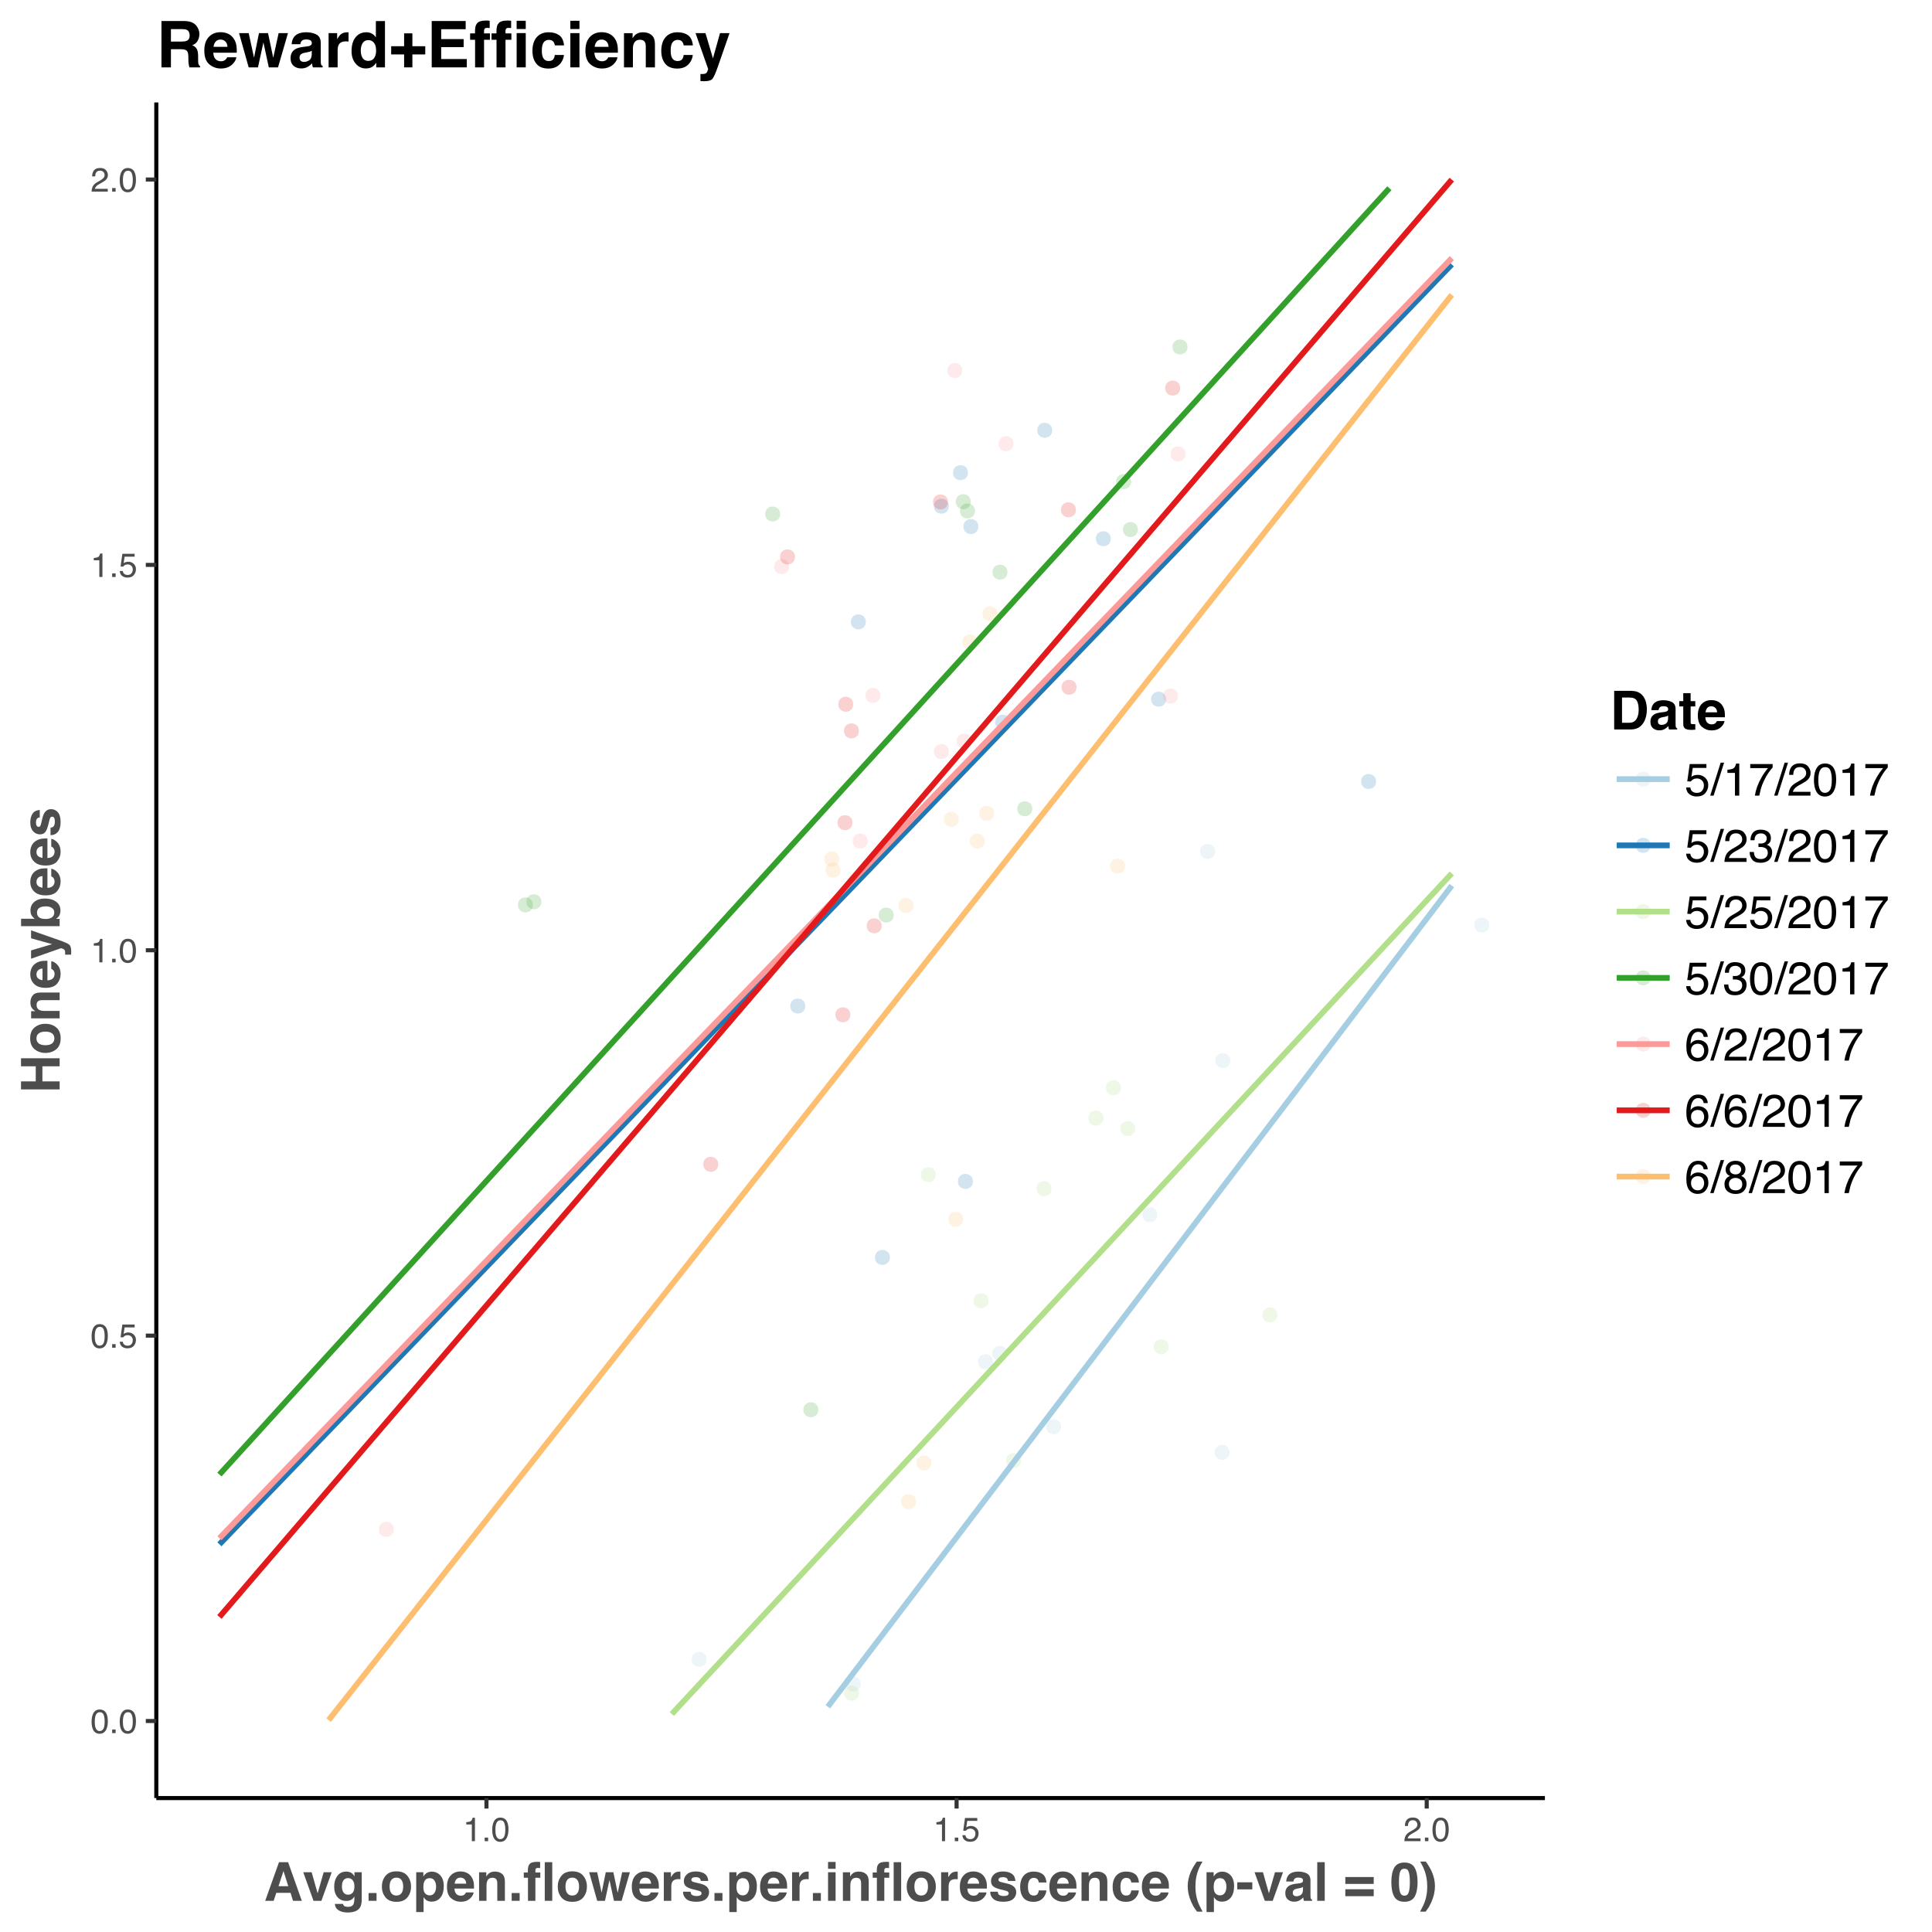 <?xml version="1.0" encoding="UTF-8"?>
<svg xmlns="http://www.w3.org/2000/svg" xmlns:xlink="http://www.w3.org/1999/xlink" width="504pt" height="504pt" viewBox="0 0 504 504" version="1.1">
<defs>
<g>
<symbol overflow="visible" id="glyph0-0">
<path style="stroke:none;" d="M 0.281 0 L 0.281 -6.312 L 5.297 -6.312 L 5.297 0 Z M 4.5 -0.797 L 4.5 -5.516 L 1.078 -5.516 L 1.078 -0.797 Z M 4.5 -0.797 "/>
</symbol>
<symbol overflow="visible" id="glyph0-1">
<path style="stroke:none;" d="M 2.375 -6.156 C 3.176 -6.156 3.754 -5.828 4.109 -5.172 C 4.379 -4.66 4.516 -3.961 4.516 -3.078 C 4.516 -2.242 4.391 -1.555 4.141 -1.016 C 3.785 -0.223 3.195 0.172 2.375 0.172 C 1.633 0.172 1.082 -0.148 0.719 -0.797 C 0.426 -1.328 0.281 -2.047 0.281 -2.953 C 0.281 -3.648 0.367 -4.25 0.547 -4.75 C 0.879 -5.688 1.488 -6.156 2.375 -6.156 Z M 2.375 -0.531 C 2.77 -0.531 3.086 -0.707 3.328 -1.062 C 3.566 -1.426 3.688 -2.086 3.688 -3.047 C 3.688 -3.754 3.598 -4.332 3.422 -4.781 C 3.254 -5.227 2.922 -5.453 2.422 -5.453 C 1.973 -5.453 1.641 -5.238 1.422 -4.812 C 1.211 -4.383 1.109 -3.754 1.109 -2.922 C 1.109 -2.297 1.176 -1.789 1.312 -1.406 C 1.52 -0.82 1.875 -0.531 2.375 -0.531 Z M 2.375 -0.531 "/>
</symbol>
<symbol overflow="visible" id="glyph0-2">
<path style="stroke:none;" d="M 0.75 -0.938 L 1.656 -0.938 L 1.656 0 L 0.75 0 Z M 0.75 -0.938 "/>
</symbol>
<symbol overflow="visible" id="glyph0-3">
<path style="stroke:none;" d="M 1.094 -1.562 C 1.133 -1.125 1.336 -0.82 1.703 -0.656 C 1.879 -0.57 2.094 -0.531 2.344 -0.531 C 2.801 -0.531 3.141 -0.676 3.359 -0.969 C 3.578 -1.258 3.688 -1.582 3.688 -1.938 C 3.688 -2.363 3.555 -2.691 3.297 -2.922 C 3.035 -3.16 2.719 -3.281 2.344 -3.281 C 2.082 -3.281 1.852 -3.227 1.656 -3.125 C 1.469 -3.02 1.305 -2.879 1.172 -2.703 L 0.5 -2.734 L 0.969 -6.047 L 4.172 -6.047 L 4.172 -5.297 L 1.562 -5.297 L 1.297 -3.594 C 1.43 -3.695 1.566 -3.773 1.703 -3.828 C 1.93 -3.93 2.195 -3.984 2.5 -3.984 C 3.062 -3.984 3.535 -3.801 3.922 -3.438 C 4.316 -3.07 4.516 -2.609 4.516 -2.047 C 4.516 -1.461 4.332 -0.945 3.969 -0.5 C 3.613 -0.062 3.047 0.156 2.266 0.156 C 1.754 0.156 1.305 0.016 0.922 -0.266 C 0.547 -0.547 0.332 -0.977 0.281 -1.562 Z M 1.094 -1.562 "/>
</symbol>
<symbol overflow="visible" id="glyph0-4">
<path style="stroke:none;" d="M 0.844 -4.359 L 0.844 -4.953 C 1.395 -5.004 1.781 -5.094 2 -5.219 C 2.227 -5.344 2.395 -5.645 2.5 -6.125 L 3.109 -6.125 L 3.109 0 L 2.297 0 L 2.297 -4.359 Z M 0.844 -4.359 "/>
</symbol>
<symbol overflow="visible" id="glyph0-5">
<path style="stroke:none;" d="M 0.281 0 C 0.301 -0.531 0.406 -0.988 0.594 -1.375 C 0.789 -1.77 1.164 -2.129 1.719 -2.453 L 2.547 -2.922 C 2.91 -3.141 3.164 -3.328 3.312 -3.484 C 3.551 -3.711 3.672 -3.984 3.672 -4.297 C 3.672 -4.648 3.562 -4.93 3.344 -5.141 C 3.133 -5.359 2.848 -5.469 2.484 -5.469 C 1.961 -5.469 1.598 -5.266 1.391 -4.859 C 1.285 -4.648 1.227 -4.352 1.219 -3.969 L 0.422 -3.969 C 0.43 -4.5 0.531 -4.938 0.719 -5.281 C 1.051 -5.875 1.645 -6.172 2.5 -6.172 C 3.195 -6.172 3.707 -5.977 4.031 -5.594 C 4.363 -5.219 4.531 -4.797 4.531 -4.328 C 4.531 -3.836 4.352 -3.414 4 -3.062 C 3.801 -2.863 3.441 -2.617 2.922 -2.328 L 2.344 -2 C 2.062 -1.844 1.836 -1.695 1.672 -1.562 C 1.391 -1.312 1.211 -1.035 1.141 -0.734 L 4.5 -0.734 L 4.5 0 Z M 0.281 0 "/>
</symbol>
<symbol overflow="visible" id="glyph1-0">
<path style="stroke:none;" d="M 1.047 0 L 1.047 -10.078 L 9.172 -10.078 L 9.172 0 Z M 7.906 -1.266 L 7.906 -8.812 L 2.312 -8.812 L 2.312 -1.266 Z M 7.906 -1.266 "/>
</symbol>
<symbol overflow="visible" id="glyph1-1">
<path style="stroke:none;" d="M 3.828 -3.812 L 6.375 -3.812 L 5.125 -7.766 Z M 3.953 -10.078 L 6.328 -10.078 L 9.906 0 L 7.609 0 L 6.969 -2.078 L 3.25 -2.078 L 2.562 0 L 0.359 0 Z M 5.125 -10.078 Z M 5.125 -10.078 "/>
</symbol>
<symbol overflow="visible" id="glyph1-2">
<path style="stroke:none;" d="M 5.5 -7.453 L 7.594 -7.453 L 4.906 0 L 2.844 0 L 0.172 -7.453 L 2.359 -7.453 L 3.922 -1.953 Z M 5.5 -7.453 "/>
</symbol>
<symbol overflow="visible" id="glyph1-3">
<path style="stroke:none;" d="M 4.109 -1.594 C 4.566 -1.594 4.953 -1.766 5.266 -2.109 C 5.578 -2.453 5.734 -3.004 5.734 -3.766 C 5.734 -4.461 5.582 -4.992 5.281 -5.359 C 4.988 -5.734 4.594 -5.922 4.094 -5.922 C 3.406 -5.922 2.93 -5.602 2.672 -4.969 C 2.535 -4.625 2.469 -4.203 2.469 -3.703 C 2.469 -3.266 2.539 -2.879 2.688 -2.547 C 2.945 -1.91 3.422 -1.594 4.109 -1.594 Z M 3.625 -7.625 C 4 -7.625 4.32 -7.566 4.594 -7.453 C 5.07 -7.266 5.457 -6.906 5.75 -6.375 L 5.75 -7.453 L 7.641 -7.453 L 7.641 -0.391 C 7.641 0.578 7.477 1.305 7.156 1.797 C 6.602 2.629 5.535 3.047 3.953 3.047 C 3.004 3.047 2.227 2.859 1.625 2.484 C 1.02 2.109 0.688 1.551 0.625 0.812 L 2.75 0.812 C 2.801 1.039 2.891 1.207 3.016 1.312 C 3.223 1.488 3.578 1.578 4.078 1.578 C 4.773 1.578 5.242 1.344 5.484 0.875 C 5.641 0.57 5.719 0.062 5.719 -0.656 L 5.719 -1.125 C 5.531 -0.812 5.328 -0.57 5.109 -0.406 C 4.723 -0.113 4.223 0.031 3.609 0.031 C 2.648 0.031 1.883 -0.301 1.312 -0.969 C 0.738 -1.645 0.453 -2.555 0.453 -3.703 C 0.453 -4.805 0.727 -5.734 1.281 -6.484 C 1.832 -7.242 2.613 -7.625 3.625 -7.625 Z M 4.25 -7.656 Z M 4.25 -7.656 "/>
</symbol>
<symbol overflow="visible" id="glyph1-4">
<path style="stroke:none;" d="M 0.875 -2.031 L 2.953 -2.031 L 2.953 0 L 0.875 0 Z M 0.875 -2.031 "/>
</symbol>
<symbol overflow="visible" id="glyph1-5">
<path style="stroke:none;" d="M 4.25 -1.375 C 4.82 -1.375 5.258 -1.578 5.562 -1.984 C 5.863 -2.391 6.016 -2.969 6.016 -3.719 C 6.016 -4.457 5.863 -5.031 5.562 -5.438 C 5.258 -5.844 4.82 -6.047 4.25 -6.047 C 3.676 -6.047 3.234 -5.844 2.922 -5.438 C 2.617 -5.031 2.469 -4.457 2.469 -3.719 C 2.469 -2.969 2.617 -2.391 2.922 -1.984 C 3.234 -1.578 3.676 -1.375 4.25 -1.375 Z M 8.062 -3.719 C 8.062 -2.625 7.75 -1.688 7.125 -0.906 C 6.5 -0.125 5.547 0.266 4.266 0.266 C 2.984 0.266 2.023 -0.125 1.391 -0.906 C 0.766 -1.688 0.453 -2.625 0.453 -3.719 C 0.453 -4.789 0.766 -5.719 1.391 -6.5 C 2.023 -7.289 2.984 -7.688 4.266 -7.688 C 5.547 -7.688 6.5 -7.289 7.125 -6.5 C 7.75 -5.719 8.062 -4.789 8.062 -3.719 Z M 4.266 -7.656 Z M 4.266 -7.656 "/>
</symbol>
<symbol overflow="visible" id="glyph1-6">
<path style="stroke:none;" d="M 6.047 -3.719 C 6.047 -4.301 5.91 -4.812 5.641 -5.25 C 5.379 -5.688 4.957 -5.906 4.375 -5.906 C 3.664 -5.906 3.18 -5.57 2.922 -4.906 C 2.785 -4.551 2.719 -4.102 2.719 -3.562 C 2.719 -2.688 2.945 -2.078 3.406 -1.734 C 3.676 -1.523 4 -1.422 4.375 -1.422 C 4.914 -1.422 5.328 -1.629 5.609 -2.047 C 5.898 -2.473 6.047 -3.031 6.047 -3.719 Z M 4.938 -7.609 C 5.801 -7.609 6.535 -7.285 7.141 -6.641 C 7.742 -6.004 8.047 -5.066 8.047 -3.828 C 8.047 -2.516 7.75 -1.508 7.156 -0.812 C 6.57 -0.125 5.816 0.219 4.891 0.219 C 4.297 0.219 3.801 0.066 3.406 -0.234 C 3.195 -0.398 2.988 -0.641 2.781 -0.953 L 2.781 2.938 L 0.859 2.938 L 0.859 -7.453 L 2.719 -7.453 L 2.719 -6.344 C 2.926 -6.676 3.148 -6.93 3.391 -7.109 C 3.828 -7.441 4.344 -7.609 4.938 -7.609 Z M 4.938 -7.609 "/>
</symbol>
<symbol overflow="visible" id="glyph1-7">
<path style="stroke:none;" d="M 3.844 -6.047 C 3.395 -6.047 3.047 -5.906 2.797 -5.625 C 2.547 -5.344 2.391 -4.957 2.328 -4.469 L 5.359 -4.469 C 5.328 -4.988 5.172 -5.379 4.891 -5.641 C 4.609 -5.91 4.258 -6.047 3.844 -6.047 Z M 3.844 -7.656 C 4.469 -7.656 5.023 -7.535 5.516 -7.297 C 6.016 -7.066 6.426 -6.703 6.75 -6.203 C 7.039 -5.754 7.234 -5.238 7.328 -4.656 C 7.367 -4.32 7.391 -3.832 7.391 -3.188 L 2.281 -3.188 C 2.312 -2.438 2.547 -1.91 2.984 -1.609 C 3.254 -1.422 3.578 -1.328 3.953 -1.328 C 4.359 -1.328 4.688 -1.441 4.938 -1.672 C 5.07 -1.797 5.191 -1.969 5.297 -2.188 L 7.281 -2.188 C 7.238 -1.75 7.008 -1.301 6.594 -0.844 C 5.957 -0.113 5.066 0.25 3.922 0.25 C 2.973 0.25 2.133 -0.055 1.406 -0.672 C 0.688 -1.285 0.328 -2.281 0.328 -3.656 C 0.328 -4.938 0.648 -5.922 1.297 -6.609 C 1.953 -7.305 2.801 -7.656 3.844 -7.656 Z M 3.984 -7.656 Z M 3.984 -7.656 "/>
</symbol>
<symbol overflow="visible" id="glyph1-8">
<path style="stroke:none;" d="M 5.031 -7.625 C 5.801 -7.625 6.43 -7.422 6.922 -7.016 C 7.41 -6.617 7.656 -5.953 7.656 -5.016 L 7.656 0 L 5.672 0 L 5.672 -4.531 C 5.672 -4.926 5.617 -5.227 5.516 -5.438 C 5.316 -5.82 4.953 -6.016 4.422 -6.016 C 3.754 -6.016 3.301 -5.734 3.062 -5.172 C 2.926 -4.867 2.859 -4.488 2.859 -4.031 L 2.859 0 L 0.922 0 L 0.922 -7.438 L 2.797 -7.438 L 2.797 -6.344 C 3.047 -6.727 3.285 -7.004 3.516 -7.172 C 3.91 -7.473 4.414 -7.625 5.031 -7.625 Z M 4.328 -7.656 Z M 4.328 -7.656 "/>
</symbol>
<symbol overflow="visible" id="glyph1-9">
<path style="stroke:none;" d="M 3.656 -10.172 C 3.781 -10.172 3.891 -10.164 3.984 -10.156 C 4.086 -10.156 4.227 -10.148 4.406 -10.141 L 4.406 -8.547 C 4.289 -8.566 4.102 -8.578 3.844 -8.578 C 3.594 -8.586 3.414 -8.531 3.312 -8.406 C 3.219 -8.289 3.172 -8.16 3.172 -8.016 C 3.172 -7.867 3.172 -7.66 3.172 -7.391 L 4.453 -7.391 L 4.453 -6.016 L 3.172 -6.016 L 3.172 0 L 1.234 0 L 1.234 -6.016 L 0.141 -6.016 L 0.141 -7.391 L 1.203 -7.391 L 1.203 -7.859 C 1.203 -8.66 1.336 -9.211 1.609 -9.516 C 1.891 -9.953 2.57 -10.172 3.656 -10.172 Z M 3.656 -10.172 "/>
</symbol>
<symbol overflow="visible" id="glyph1-10">
<path style="stroke:none;" d="M 2.906 0 L 0.953 0 L 0.953 -10.078 L 2.906 -10.078 Z M 2.906 0 "/>
</symbol>
<symbol overflow="visible" id="glyph1-11">
<path style="stroke:none;" d="M 4.422 -7.453 L 6.406 -7.453 L 7.531 -2.078 L 8.703 -7.453 L 10.719 -7.453 L 8.562 0 L 6.562 0 L 5.391 -5.422 L 4.219 0 L 2.188 0 L 0.094 -7.453 L 2.188 -7.453 L 3.344 -2.109 Z M 4.422 -7.453 "/>
</symbol>
<symbol overflow="visible" id="glyph1-12">
<path style="stroke:none;" d="M 4.953 -7.625 C 4.992 -7.625 5.023 -7.625 5.047 -7.625 C 5.078 -7.625 5.133 -7.617 5.219 -7.609 L 5.219 -5.625 C 5.094 -5.633 4.984 -5.641 4.891 -5.641 C 4.797 -5.648 4.719 -5.656 4.656 -5.656 C 3.875 -5.656 3.348 -5.398 3.078 -4.891 C 2.922 -4.598 2.844 -4.156 2.844 -3.562 L 2.844 0 L 0.891 0 L 0.891 -7.453 L 2.75 -7.453 L 2.75 -6.156 C 3.051 -6.645 3.312 -6.984 3.531 -7.172 C 3.895 -7.473 4.367 -7.625 4.953 -7.625 Z M 4.953 -7.625 "/>
</symbol>
<symbol overflow="visible" id="glyph1-13">
<path style="stroke:none;" d="M 2.422 -2.375 C 2.461 -2.031 2.551 -1.785 2.688 -1.641 C 2.938 -1.379 3.383 -1.25 4.031 -1.25 C 4.414 -1.25 4.719 -1.305 4.938 -1.422 C 5.164 -1.535 5.281 -1.707 5.281 -1.938 C 5.281 -2.156 5.191 -2.32 5.016 -2.438 C 4.828 -2.551 4.148 -2.742 2.984 -3.016 C 2.141 -3.234 1.547 -3.5 1.203 -3.812 C 0.848 -4.113 0.672 -4.555 0.672 -5.141 C 0.672 -5.836 0.941 -6.43 1.484 -6.922 C 2.023 -7.41 2.785 -7.656 3.766 -7.656 C 4.691 -7.656 5.445 -7.469 6.031 -7.094 C 6.625 -6.727 6.961 -6.094 7.047 -5.188 L 5.094 -5.188 C 5.07 -5.438 5.004 -5.633 4.891 -5.781 C 4.672 -6.039 4.305 -6.172 3.797 -6.172 C 3.367 -6.172 3.066 -6.102 2.891 -5.969 C 2.711 -5.844 2.625 -5.691 2.625 -5.516 C 2.625 -5.285 2.719 -5.125 2.906 -5.031 C 3.094 -4.926 3.77 -4.742 4.938 -4.484 C 5.707 -4.305 6.285 -4.031 6.672 -3.656 C 7.055 -3.281 7.25 -2.812 7.25 -2.25 C 7.25 -1.52 6.973 -0.922 6.422 -0.453 C 5.879 0.016 5.035 0.25 3.891 0.25 C 2.711 0.25 1.844 0.004 1.281 -0.484 C 0.727 -0.984 0.453 -1.613 0.453 -2.375 Z M 3.922 -7.656 Z M 3.922 -7.656 "/>
</symbol>
<symbol overflow="visible" id="glyph1-14">
<path style="stroke:none;" d="M 2.906 -8.344 L 0.938 -8.344 L 0.938 -10.141 L 2.906 -10.141 Z M 0.938 -7.453 L 2.906 -7.453 L 2.906 0 L 0.938 0 Z M 0.938 -7.453 "/>
</symbol>
<symbol overflow="visible" id="glyph1-15">
<path style="stroke:none;" d="M 5.359 -4.781 C 5.328 -5.062 5.234 -5.312 5.078 -5.531 C 4.859 -5.832 4.52 -5.984 4.062 -5.984 C 3.406 -5.984 2.957 -5.656 2.719 -5 C 2.582 -4.656 2.516 -4.195 2.516 -3.625 C 2.516 -3.07 2.582 -2.629 2.719 -2.297 C 2.945 -1.68 3.383 -1.375 4.031 -1.375 C 4.477 -1.375 4.797 -1.492 4.984 -1.734 C 5.18 -1.984 5.301 -2.305 5.344 -2.703 L 7.328 -2.703 C 7.285 -2.109 7.07 -1.547 6.688 -1.016 C 6.082 -0.16 5.18 0.266 3.984 0.266 C 2.785 0.266 1.898 -0.086 1.328 -0.797 C 0.766 -1.516 0.484 -2.441 0.484 -3.578 C 0.484 -4.859 0.797 -5.852 1.422 -6.562 C 2.047 -7.27 2.906 -7.625 4 -7.625 C 4.938 -7.625 5.703 -7.414 6.297 -7 C 6.891 -6.582 7.242 -5.844 7.359 -4.781 Z M 4.047 -7.656 Z M 4.047 -7.656 "/>
</symbol>
<symbol overflow="visible" id="glyph1-16">
<path style="stroke:none;" d=""/>
</symbol>
<symbol overflow="visible" id="glyph1-17">
<path style="stroke:none;" d="M 1.406 -7.531 C 1.77 -8.375 2.297 -9.273 2.984 -10.234 L 4.453 -10.234 L 4.047 -9.469 C 3.461 -8.414 3.062 -7.316 2.844 -6.172 C 2.695 -5.41 2.625 -4.582 2.625 -3.688 C 2.625 -2.289 2.828 -1.008 3.234 0.156 C 3.473 0.852 3.891 1.742 4.484 2.828 L 3.047 2.828 L 2.562 2.156 C 2.25 1.758 1.914 1.164 1.562 0.375 C 0.926 -1.039 0.609 -2.438 0.609 -3.812 C 0.609 -5.062 0.875 -6.301 1.406 -7.531 Z M 1.406 -7.531 "/>
</symbol>
<symbol overflow="visible" id="glyph1-18">
<path style="stroke:none;" d="M 0.328 -4.828 L 4.25 -4.828 L 4.25 -2.984 L 0.328 -2.984 Z M 0.328 -4.828 "/>
</symbol>
<symbol overflow="visible" id="glyph1-19">
<path style="stroke:none;" d="M 5.016 -3.625 C 4.891 -3.539 4.766 -3.473 4.641 -3.422 C 4.516 -3.379 4.344 -3.336 4.125 -3.297 L 3.688 -3.219 C 3.281 -3.145 2.988 -3.055 2.812 -2.953 C 2.508 -2.773 2.359 -2.5 2.359 -2.125 C 2.359 -1.789 2.445 -1.551 2.625 -1.406 C 2.812 -1.258 3.039 -1.188 3.312 -1.188 C 3.727 -1.188 4.113 -1.305 4.469 -1.547 C 4.82 -1.797 5.004 -2.25 5.016 -2.906 Z M 3.828 -4.531 C 4.191 -4.57 4.453 -4.629 4.609 -4.703 C 4.891 -4.816 5.031 -5 5.031 -5.25 C 5.031 -5.562 4.922 -5.773 4.703 -5.891 C 4.492 -6.004 4.188 -6.062 3.781 -6.062 C 3.312 -6.062 2.984 -5.945 2.797 -5.719 C 2.66 -5.551 2.566 -5.32 2.516 -5.031 L 0.641 -5.031 C 0.68 -5.688 0.863 -6.223 1.188 -6.641 C 1.707 -7.297 2.594 -7.625 3.844 -7.625 C 4.656 -7.625 5.379 -7.461 6.016 -7.141 C 6.648 -6.816 6.969 -6.207 6.969 -5.312 L 6.969 -1.891 C 6.969 -1.648 6.973 -1.363 6.984 -1.031 C 6.992 -0.781 7.031 -0.609 7.094 -0.516 C 7.156 -0.422 7.254 -0.344 7.391 -0.281 L 7.391 0 L 5.266 0 C 5.203 -0.145 5.16 -0.285 5.141 -0.422 C 5.117 -0.555 5.102 -0.707 5.094 -0.875 C 4.82 -0.582 4.508 -0.332 4.156 -0.125 C 3.738 0.113 3.266 0.234 2.734 0.234 C 2.055 0.234 1.5 0.039 1.062 -0.344 C 0.625 -0.727 0.406 -1.273 0.406 -1.984 C 0.406 -2.898 0.758 -3.562 1.469 -3.969 C 1.852 -4.195 2.422 -4.359 3.172 -4.453 Z M 3.938 -7.656 Z M 3.938 -7.656 "/>
</symbol>
<symbol overflow="visible" id="glyph1-20">
<path style="stroke:none;" d="M 7.906 -6.203 L 7.906 -4.406 L 0.5 -4.406 L 0.5 -6.203 Z M 7.906 -3.016 L 7.906 -1.203 L 0.5 -1.203 L 0.5 -3.016 Z M 7.906 -3.016 "/>
</symbol>
<symbol overflow="visible" id="glyph1-21">
<path style="stroke:none;" d="M 2.422 -4.859 C 2.422 -3.723 2.516 -2.852 2.703 -2.25 C 2.891 -1.645 3.273 -1.344 3.859 -1.344 C 4.43 -1.344 4.805 -1.645 4.984 -2.25 C 5.172 -2.852 5.266 -3.723 5.266 -4.859 C 5.266 -6.055 5.172 -6.941 4.984 -7.516 C 4.805 -8.086 4.43 -8.375 3.859 -8.375 C 3.273 -8.375 2.891 -8.086 2.703 -7.516 C 2.516 -6.941 2.422 -6.055 2.422 -4.859 Z M 3.859 -9.984 C 5.117 -9.984 6.004 -9.535 6.516 -8.641 C 7.023 -7.754 7.281 -6.492 7.281 -4.859 C 7.281 -3.223 7.023 -1.961 6.516 -1.078 C 6.004 -0.191 5.117 0.25 3.859 0.25 C 2.598 0.25 1.711 -0.191 1.203 -1.078 C 0.691 -1.961 0.438 -3.223 0.438 -4.859 C 0.438 -6.492 0.691 -7.754 1.203 -8.641 C 1.711 -9.535 2.598 -9.984 3.859 -9.984 Z M 3.859 -9.984 "/>
</symbol>
<symbol overflow="visible" id="glyph1-22">
<path style="stroke:none;" d="M 1.641 -10.234 C 2.336 -9.273 2.867 -8.375 3.234 -7.531 C 3.766 -6.301 4.031 -5.062 4.031 -3.812 C 4.031 -2.438 3.711 -1.039 3.078 0.375 C 2.723 1.164 2.391 1.758 2.078 2.156 L 1.594 2.828 L 0.141 2.828 C 0.742 1.742 1.164 0.852 1.406 0.156 C 1.812 -1.008 2.016 -2.289 2.016 -3.688 C 2.016 -4.582 1.941 -5.41 1.797 -6.172 C 1.566 -7.316 1.164 -8.414 0.594 -9.469 L 0.172 -10.234 Z M 1.641 -10.234 "/>
</symbol>
<symbol overflow="visible" id="glyph1-23">
<path style="stroke:none;" d="M 3.109 -8.328 L 3.109 -1.75 L 5.047 -1.75 C 6.047 -1.75 6.738 -2.238 7.125 -3.219 C 7.344 -3.758 7.453 -4.398 7.453 -5.141 C 7.453 -6.16 7.289 -6.945 6.969 -7.5 C 6.645 -8.051 6.004 -8.328 5.047 -8.328 Z M 5.406 -10.078 C 6.031 -10.066 6.551 -9.992 6.969 -9.859 C 7.676 -9.629 8.25 -9.203 8.688 -8.578 C 9.031 -8.078 9.266 -7.535 9.391 -6.953 C 9.523 -6.367 9.594 -5.812 9.594 -5.281 C 9.594 -3.945 9.32 -2.812 8.781 -1.875 C 8.051 -0.625 6.926 0 5.406 0 L 1.062 0 L 1.062 -10.078 Z M 5.406 -10.078 "/>
</symbol>
<symbol overflow="visible" id="glyph1-24">
<path style="stroke:none;" d="M 0.141 -6 L 0.141 -7.391 L 1.188 -7.391 L 1.188 -9.469 L 3.109 -9.469 L 3.109 -7.391 L 4.328 -7.391 L 4.328 -6 L 3.109 -6 L 3.109 -2.062 C 3.109 -1.75 3.145 -1.555 3.219 -1.484 C 3.301 -1.41 3.539 -1.375 3.938 -1.375 C 4 -1.375 4.062 -1.375 4.125 -1.375 C 4.188 -1.375 4.254 -1.379 4.328 -1.391 L 4.328 0.062 L 3.391 0.109 C 2.473 0.141 1.848 -0.02 1.516 -0.375 C 1.297 -0.602 1.188 -0.945 1.188 -1.406 L 1.188 -6 Z M 0.141 -6 "/>
</symbol>
<symbol overflow="visible" id="glyph2-0">
<path style="stroke:none;" d="M 0 -1.047 L -10.078 -1.047 L -10.078 -9.172 L 0 -9.172 Z M -1.266 -7.906 L -8.812 -7.906 L -8.812 -2.312 L -1.266 -2.312 Z M -1.266 -7.906 "/>
</symbol>
<symbol overflow="visible" id="glyph2-1">
<path style="stroke:none;" d="M 0 -1.047 L -10.078 -1.047 L -10.078 -3.141 L -6.234 -3.141 L -6.234 -7.078 L -10.078 -7.078 L -10.078 -9.172 L 0 -9.172 L 0 -7.078 L -4.5 -7.078 L -4.5 -3.141 L 0 -3.141 Z M 0 -1.047 "/>
</symbol>
<symbol overflow="visible" id="glyph2-2">
<path style="stroke:none;" d="M -1.375 -4.25 C -1.375 -4.82 -1.578 -5.258 -1.984 -5.562 C -2.391 -5.863 -2.969 -6.016 -3.719 -6.016 C -4.457 -6.016 -5.031 -5.863 -5.438 -5.562 C -5.844 -5.258 -6.047 -4.82 -6.047 -4.25 C -6.047 -3.676 -5.844 -3.234 -5.438 -2.922 C -5.031 -2.617 -4.457 -2.469 -3.719 -2.469 C -2.969 -2.469 -2.391 -2.617 -1.984 -2.922 C -1.578 -3.234 -1.375 -3.676 -1.375 -4.25 Z M -3.719 -8.062 C -2.625 -8.062 -1.688 -7.75 -0.906 -7.125 C -0.125 -6.5 0.266 -5.547 0.266 -4.266 C 0.266 -2.984 -0.125 -2.023 -0.906 -1.391 C -1.688 -0.766 -2.625 -0.453 -3.719 -0.453 C -4.789 -0.453 -5.719 -0.766 -6.5 -1.391 C -7.289 -2.023 -7.688 -2.984 -7.688 -4.266 C -7.688 -5.547 -7.289 -6.5 -6.5 -7.125 C -5.719 -7.75 -4.789 -8.062 -3.719 -8.062 Z M -7.656 -4.266 Z M -7.656 -4.266 "/>
</symbol>
<symbol overflow="visible" id="glyph2-3">
<path style="stroke:none;" d="M -7.625 -5.031 C -7.625 -5.801 -7.422 -6.43 -7.016 -6.922 C -6.617 -7.41 -5.953 -7.656 -5.016 -7.656 L 0 -7.656 L 0 -5.672 L -4.531 -5.672 C -4.926 -5.672 -5.227 -5.617 -5.438 -5.516 C -5.82 -5.316 -6.016 -4.953 -6.016 -4.422 C -6.016 -3.754 -5.734 -3.301 -5.172 -3.062 C -4.867 -2.926 -4.488 -2.859 -4.031 -2.859 L 0 -2.859 L 0 -0.922 L -7.438 -0.922 L -7.438 -2.797 L -6.344 -2.797 C -6.727 -3.047 -7.004 -3.285 -7.172 -3.516 C -7.473 -3.91 -7.625 -4.414 -7.625 -5.031 Z M -7.656 -4.328 Z M -7.656 -4.328 "/>
</symbol>
<symbol overflow="visible" id="glyph2-4">
<path style="stroke:none;" d="M -6.047 -3.844 C -6.047 -3.395 -5.906 -3.047 -5.625 -2.797 C -5.344 -2.547 -4.957 -2.391 -4.469 -2.328 L -4.469 -5.359 C -4.988 -5.328 -5.379 -5.172 -5.641 -4.891 C -5.91 -4.609 -6.047 -4.258 -6.047 -3.844 Z M -7.656 -3.844 C -7.656 -4.469 -7.535 -5.023 -7.297 -5.516 C -7.066 -6.016 -6.703 -6.426 -6.203 -6.75 C -5.754 -7.039 -5.238 -7.234 -4.656 -7.328 C -4.32 -7.367 -3.832 -7.391 -3.188 -7.391 L -3.188 -2.281 C -2.438 -2.312 -1.91 -2.547 -1.609 -2.984 C -1.422 -3.254 -1.328 -3.578 -1.328 -3.953 C -1.328 -4.359 -1.441 -4.688 -1.672 -4.938 C -1.797 -5.07 -1.969 -5.191 -2.188 -5.297 L -2.188 -7.281 C -1.75 -7.238 -1.301 -7.008 -0.844 -6.594 C -0.113 -5.957 0.25 -5.066 0.25 -3.922 C 0.25 -2.973 -0.055 -2.133 -0.672 -1.406 C -1.285 -0.688 -2.281 -0.328 -3.656 -0.328 C -4.938 -0.328 -5.922 -0.648 -6.609 -1.297 C -7.305 -1.953 -7.656 -2.801 -7.656 -3.844 Z M -7.656 -3.984 Z M -7.656 -3.984 "/>
</symbol>
<symbol overflow="visible" id="glyph2-5">
<path style="stroke:none;" d="M 1.422 -1.203 L 1.438 -1.453 C 1.445 -1.648 1.441 -1.832 1.422 -2 C 1.398 -2.176 1.348 -2.32 1.266 -2.438 C 1.191 -2.551 1.031 -2.656 0.781 -2.75 C 0.531 -2.852 0.379 -2.895 0.328 -2.875 L -7.453 -0.141 L -7.453 -2.312 L -1.953 -3.938 L -7.453 -5.469 L -7.453 -7.547 L -0.125 -4.984 C 1.289 -4.492 2.164 -4.102 2.5 -3.812 C 2.844 -3.531 3.016 -2.957 3.016 -2.094 C 3.016 -1.926 3.016 -1.789 3.016 -1.688 C 3.016 -1.582 3.004 -1.422 2.984 -1.203 Z M -7.656 -3.844 Z M -7.656 -3.844 "/>
</symbol>
<symbol overflow="visible" id="glyph2-6">
<path style="stroke:none;" d="M -7.609 -4.938 C -7.609 -5.914 -7.254 -6.68 -6.547 -7.234 C -5.848 -7.785 -4.941 -8.062 -3.828 -8.062 C -2.66 -8.062 -1.695 -7.785 -0.938 -7.234 C -0.176 -6.691 0.203 -5.93 0.203 -4.953 C 0.203 -4.336 0.078 -3.844 -0.172 -3.469 C -0.316 -3.25 -0.57 -3.008 -0.938 -2.75 L 0 -2.75 L 0 -0.844 L -10.062 -0.844 L -10.062 -2.781 L -6.484 -2.781 C -6.828 -3.031 -7.094 -3.301 -7.281 -3.594 C -7.5 -3.945 -7.609 -4.395 -7.609 -4.938 Z M -1.406 -4.438 C -1.406 -4.938 -1.609 -5.32 -2.016 -5.594 C -2.422 -5.875 -2.953 -6.016 -3.609 -6.016 C -4.141 -6.016 -4.578 -5.945 -4.922 -5.812 C -5.578 -5.551 -5.906 -5.07 -5.906 -4.375 C -5.906 -3.676 -5.586 -3.191 -4.953 -2.922 C -4.609 -2.785 -4.164 -2.719 -3.625 -2.719 C -2.988 -2.719 -2.457 -2.859 -2.031 -3.141 C -1.613 -3.422 -1.406 -3.852 -1.406 -4.438 Z M -1.406 -4.438 "/>
</symbol>
<symbol overflow="visible" id="glyph2-7">
<path style="stroke:none;" d="M -2.375 -2.422 C -2.031 -2.461 -1.785 -2.551 -1.641 -2.688 C -1.379 -2.938 -1.25 -3.383 -1.25 -4.031 C -1.25 -4.414 -1.305 -4.719 -1.422 -4.938 C -1.535 -5.164 -1.707 -5.281 -1.938 -5.281 C -2.156 -5.281 -2.32 -5.191 -2.438 -5.016 C -2.551 -4.828 -2.742 -4.148 -3.016 -2.984 C -3.234 -2.141 -3.5 -1.547 -3.812 -1.203 C -4.113 -0.848 -4.555 -0.672 -5.141 -0.672 C -5.836 -0.672 -6.43 -0.941 -6.922 -1.484 C -7.41 -2.023 -7.656 -2.785 -7.656 -3.766 C -7.656 -4.691 -7.469 -5.445 -7.094 -6.031 C -6.727 -6.625 -6.094 -6.961 -5.188 -7.047 L -5.188 -5.094 C -5.438 -5.07 -5.633 -5.004 -5.781 -4.891 C -6.039 -4.672 -6.172 -4.305 -6.172 -3.797 C -6.172 -3.367 -6.102 -3.066 -5.969 -2.891 C -5.844 -2.711 -5.691 -2.625 -5.516 -2.625 C -5.285 -2.625 -5.125 -2.719 -5.031 -2.906 C -4.926 -3.094 -4.742 -3.77 -4.484 -4.938 C -4.305 -5.707 -4.031 -6.285 -3.656 -6.672 C -3.281 -7.055 -2.812 -7.25 -2.25 -7.25 C -1.52 -7.25 -0.922 -6.973 -0.453 -6.422 C 0.016 -5.879 0.25 -5.035 0.25 -3.891 C 0.25 -2.711 0.004 -1.844 -0.484 -1.281 C -0.984 -0.727 -1.613 -0.453 -2.375 -0.453 Z M -7.656 -3.922 Z M -7.656 -3.922 "/>
</symbol>
<symbol overflow="visible" id="glyph3-0">
<path style="stroke:none;" d="M 0.391 0 L 0.391 -8.609 L 7.219 -8.609 L 7.219 0 Z M 6.141 -1.078 L 6.141 -7.531 L 1.469 -7.531 L 1.469 -1.078 Z M 6.141 -1.078 "/>
</symbol>
<symbol overflow="visible" id="glyph3-1">
<path style="stroke:none;" d="M 1.484 -2.141 C 1.555 -1.535 1.836 -1.117 2.328 -0.891 C 2.578 -0.773 2.863 -0.719 3.188 -0.719 C 3.812 -0.719 4.273 -0.914 4.578 -1.312 C 4.879 -1.707 5.031 -2.148 5.031 -2.641 C 5.031 -3.223 4.848 -3.676 4.484 -4 C 4.129 -4.32 3.703 -4.484 3.203 -4.484 C 2.836 -4.484 2.523 -4.41 2.266 -4.266 C 2.004 -4.129 1.785 -3.938 1.609 -3.688 L 0.688 -3.734 L 1.328 -8.25 L 5.688 -8.25 L 5.688 -7.234 L 2.125 -7.234 L 1.766 -4.906 C 1.961 -5.051 2.148 -5.16 2.328 -5.234 C 2.641 -5.359 3 -5.422 3.406 -5.422 C 4.176 -5.422 4.828 -5.172 5.359 -4.672 C 5.898 -4.18 6.172 -3.555 6.172 -2.797 C 6.172 -2.004 5.922 -1.301 5.422 -0.688 C 4.93 -0.082 4.148 0.219 3.078 0.219 C 2.398 0.219 1.797 0.023 1.266 -0.359 C 0.742 -0.742 0.453 -1.336 0.391 -2.141 Z M 1.484 -2.141 "/>
</symbol>
<symbol overflow="visible" id="glyph3-2">
<path style="stroke:none;" d="M 2.734 -8.609 L 3.625 -8.609 L 0.891 0 L 0 0 Z M 2.734 -8.609 "/>
</symbol>
<symbol overflow="visible" id="glyph3-3">
<path style="stroke:none;" d="M 1.156 -5.938 L 1.156 -6.75 C 1.914 -6.82 2.441 -6.945 2.734 -7.125 C 3.035 -7.301 3.266 -7.711 3.422 -8.359 L 4.25 -8.359 L 4.25 0 L 3.125 0 L 3.125 -5.938 Z M 1.156 -5.938 "/>
</symbol>
<symbol overflow="visible" id="glyph3-4">
<path style="stroke:none;" d="M 6.281 -8.25 L 6.281 -7.328 C 6.008 -7.066 5.648 -6.613 5.203 -5.969 C 4.754 -5.32 4.359 -4.625 4.016 -3.875 C 3.672 -3.133 3.41 -2.469 3.234 -1.875 C 3.129 -1.488 2.984 -0.863 2.797 0 L 1.641 0 C 1.898 -1.602 2.484 -3.195 3.391 -4.781 C 3.93 -5.707 4.492 -6.508 5.078 -7.188 L 0.438 -7.188 L 0.438 -8.25 Z M 6.281 -8.25 "/>
</symbol>
<symbol overflow="visible" id="glyph3-5">
<path style="stroke:none;" d="M 0.375 0 C 0.414 -0.719 0.566 -1.344 0.828 -1.875 C 1.086 -2.414 1.594 -2.906 2.344 -3.344 L 3.469 -4 C 3.969 -4.289 4.32 -4.539 4.531 -4.75 C 4.852 -5.07 5.016 -5.441 5.016 -5.859 C 5.016 -6.348 4.863 -6.734 4.562 -7.016 C 4.27 -7.305 3.883 -7.453 3.406 -7.453 C 2.676 -7.453 2.176 -7.18 1.906 -6.641 C 1.75 -6.336 1.664 -5.93 1.656 -5.422 L 0.578 -5.422 C 0.586 -6.148 0.723 -6.742 0.984 -7.203 C 1.441 -8.016 2.25 -8.422 3.406 -8.422 C 4.363 -8.422 5.062 -8.16 5.5 -7.641 C 5.945 -7.117 6.172 -6.539 6.172 -5.906 C 6.172 -5.238 5.938 -4.664 5.469 -4.188 C 5.195 -3.906 4.707 -3.566 4 -3.172 L 3.188 -2.734 C 2.812 -2.523 2.516 -2.32 2.297 -2.125 C 1.898 -1.789 1.648 -1.414 1.547 -1 L 6.141 -1 L 6.141 0 Z M 0.375 0 "/>
</symbol>
<symbol overflow="visible" id="glyph3-6">
<path style="stroke:none;" d="M 3.25 -8.391 C 4.332 -8.391 5.117 -7.941 5.609 -7.047 C 5.984 -6.359 6.172 -5.41 6.172 -4.203 C 6.172 -3.066 6 -2.125 5.656 -1.375 C 5.164 -0.301 4.359 0.234 3.234 0.234 C 2.234 0.234 1.484 -0.203 0.984 -1.078 C 0.578 -1.816 0.375 -2.801 0.375 -4.031 C 0.375 -4.977 0.5 -5.797 0.75 -6.484 C 1.207 -7.754 2.039 -8.391 3.25 -8.391 Z M 3.234 -0.734 C 3.785 -0.734 4.223 -0.973 4.547 -1.453 C 4.867 -1.941 5.031 -2.848 5.031 -4.172 C 5.031 -5.117 4.91 -5.898 4.672 -6.516 C 4.441 -7.129 3.988 -7.438 3.312 -7.438 C 2.688 -7.438 2.227 -7.145 1.938 -6.562 C 1.656 -5.977 1.516 -5.117 1.516 -3.984 C 1.516 -3.129 1.609 -2.441 1.797 -1.922 C 2.078 -1.129 2.555 -0.734 3.234 -0.734 Z M 3.234 -0.734 "/>
</symbol>
<symbol overflow="visible" id="glyph3-7">
<path style="stroke:none;" d="M 3.125 0.234 C 2.125 0.234 1.398 -0.035 0.953 -0.578 C 0.504 -1.129 0.281 -1.797 0.281 -2.578 L 1.391 -2.578 C 1.43 -2.035 1.531 -1.641 1.688 -1.391 C 1.969 -0.953 2.461 -0.734 3.172 -0.734 C 3.734 -0.734 4.18 -0.879 4.516 -1.172 C 4.848 -1.473 5.016 -1.859 5.016 -2.328 C 5.016 -2.898 4.836 -3.301 4.484 -3.531 C 4.129 -3.77 3.641 -3.891 3.016 -3.891 C 2.941 -3.891 2.867 -3.883 2.797 -3.875 C 2.723 -3.875 2.648 -3.875 2.578 -3.875 L 2.578 -4.812 C 2.691 -4.789 2.785 -4.781 2.859 -4.781 C 2.93 -4.781 3.008 -4.781 3.094 -4.781 C 3.488 -4.781 3.812 -4.844 4.062 -4.969 C 4.508 -5.188 4.734 -5.578 4.734 -6.141 C 4.734 -6.555 4.582 -6.875 4.281 -7.094 C 3.988 -7.32 3.645 -7.438 3.25 -7.438 C 2.551 -7.438 2.066 -7.203 1.797 -6.734 C 1.648 -6.484 1.566 -6.117 1.547 -5.641 L 0.5 -5.641 C 0.5 -6.266 0.625 -6.797 0.875 -7.234 C 1.301 -8.016 2.055 -8.406 3.141 -8.406 C 3.992 -8.406 4.656 -8.211 5.125 -7.828 C 5.594 -7.453 5.828 -6.898 5.828 -6.172 C 5.828 -5.66 5.691 -5.242 5.422 -4.922 C 5.242 -4.723 5.02 -4.566 4.75 -4.453 C 5.188 -4.328 5.531 -4.094 5.781 -3.75 C 6.031 -3.406 6.156 -2.984 6.156 -2.484 C 6.156 -1.68 5.891 -1.023 5.359 -0.516 C 4.836 -0.016 4.094 0.234 3.125 0.234 Z M 3.125 0.234 "/>
</symbol>
<symbol overflow="visible" id="glyph3-8">
<path style="stroke:none;" d="M 3.516 -8.422 C 4.453 -8.422 5.102 -8.176 5.469 -7.688 C 5.844 -7.207 6.031 -6.707 6.031 -6.188 L 4.984 -6.188 C 4.922 -6.52 4.82 -6.781 4.688 -6.969 C 4.426 -7.32 4.039 -7.5 3.531 -7.5 C 2.938 -7.5 2.461 -7.223 2.109 -6.672 C 1.766 -6.129 1.578 -5.352 1.547 -4.344 C 1.785 -4.695 2.086 -4.961 2.453 -5.141 C 2.785 -5.297 3.16 -5.375 3.578 -5.375 C 4.285 -5.375 4.898 -5.148 5.422 -4.703 C 5.941 -4.254 6.203 -3.582 6.203 -2.688 C 6.203 -1.926 5.953 -1.25 5.453 -0.656 C 4.961 -0.07 4.258 0.219 3.344 0.219 C 2.551 0.219 1.867 -0.078 1.297 -0.672 C 0.734 -1.273 0.453 -2.281 0.453 -3.688 C 0.453 -4.727 0.578 -5.613 0.828 -6.344 C 1.316 -7.727 2.211 -8.422 3.516 -8.422 Z M 3.438 -0.719 C 3.988 -0.719 4.398 -0.906 4.672 -1.281 C 4.953 -1.656 5.094 -2.098 5.094 -2.609 C 5.094 -3.035 4.969 -3.441 4.719 -3.828 C 4.477 -4.211 4.031 -4.406 3.375 -4.406 C 2.926 -4.406 2.531 -4.254 2.188 -3.953 C 1.844 -3.66 1.672 -3.211 1.672 -2.609 C 1.672 -2.078 1.828 -1.629 2.141 -1.266 C 2.453 -0.898 2.883 -0.719 3.438 -0.719 Z M 3.438 -0.719 "/>
</symbol>
<symbol overflow="visible" id="glyph3-9">
<path style="stroke:none;" d="M 3.266 -4.875 C 3.734 -4.875 4.098 -5.004 4.359 -5.266 C 4.617 -5.523 4.75 -5.832 4.75 -6.188 C 4.75 -6.5 4.625 -6.785 4.375 -7.047 C 4.125 -7.316 3.742 -7.453 3.234 -7.453 C 2.723 -7.453 2.352 -7.316 2.125 -7.047 C 1.895 -6.785 1.781 -6.484 1.781 -6.141 C 1.781 -5.742 1.926 -5.43 2.219 -5.203 C 2.52 -4.984 2.867 -4.875 3.266 -4.875 Z M 3.328 -0.719 C 3.816 -0.719 4.223 -0.848 4.547 -1.109 C 4.867 -1.379 5.031 -1.773 5.031 -2.297 C 5.031 -2.836 4.863 -3.25 4.531 -3.531 C 4.195 -3.812 3.77 -3.953 3.25 -3.953 C 2.75 -3.953 2.336 -3.805 2.016 -3.516 C 1.703 -3.234 1.547 -2.836 1.547 -2.328 C 1.547 -1.891 1.691 -1.508 1.984 -1.188 C 2.273 -0.875 2.723 -0.719 3.328 -0.719 Z M 1.828 -4.469 C 1.535 -4.594 1.305 -4.738 1.141 -4.906 C 0.836 -5.219 0.688 -5.625 0.688 -6.125 C 0.688 -6.75 0.91 -7.285 1.359 -7.734 C 1.816 -8.191 2.457 -8.422 3.281 -8.422 C 4.094 -8.422 4.723 -8.207 5.172 -7.781 C 5.629 -7.352 5.859 -6.859 5.859 -6.297 C 5.859 -5.773 5.727 -5.348 5.469 -5.016 C 5.32 -4.836 5.094 -4.66 4.781 -4.484 C 5.125 -4.328 5.395 -4.145 5.594 -3.938 C 5.969 -3.539 6.156 -3.031 6.156 -2.406 C 6.156 -1.664 5.906 -1.039 5.406 -0.531 C 4.914 -0.02 4.219 0.234 3.312 0.234 C 2.488 0.234 1.797 0.016 1.234 -0.422 C 0.672 -0.867 0.391 -1.516 0.391 -2.359 C 0.391 -2.848 0.508 -3.273 0.75 -3.641 C 0.988 -4.004 1.348 -4.281 1.828 -4.469 Z M 1.828 -4.469 "/>
</symbol>
<symbol overflow="visible" id="glyph4-0">
<path style="stroke:none;" d="M 1.266 0 L 1.266 -12.094 L 11 -12.094 L 11 0 Z M 9.484 -1.516 L 9.484 -10.578 L 2.766 -10.578 L 2.766 -1.516 Z M 9.484 -1.516 "/>
</symbol>
<symbol overflow="visible" id="glyph4-1">
<path style="stroke:none;" d="M 3.812 -9.984 L 3.812 -6.734 L 6.672 -6.734 C 7.234 -6.734 7.66 -6.801 7.953 -6.938 C 8.453 -7.164 8.703 -7.617 8.703 -8.297 C 8.703 -9.035 8.457 -9.531 7.969 -9.781 C 7.695 -9.914 7.285 -9.984 6.734 -9.984 Z M 7.266 -12.094 C 8.109 -12.07 8.758 -11.961 9.219 -11.766 C 9.676 -11.578 10.066 -11.301 10.391 -10.938 C 10.648 -10.625 10.852 -10.281 11 -9.906 C 11.156 -9.539 11.234 -9.117 11.234 -8.641 C 11.234 -8.066 11.086 -7.504 10.797 -6.953 C 10.504 -6.398 10.023 -6.008 9.359 -5.781 C 9.922 -5.551 10.316 -5.227 10.547 -4.812 C 10.785 -4.406 10.906 -3.773 10.906 -2.922 L 10.906 -2.109 C 10.906 -1.555 10.926 -1.188 10.969 -1 C 11.031 -0.688 11.18 -0.453 11.422 -0.297 L 11.422 0 L 8.641 0 C 8.566 -0.27 8.516 -0.484 8.484 -0.641 C 8.41 -0.984 8.375 -1.332 8.375 -1.688 L 8.359 -2.812 C 8.348 -3.582 8.207 -4.094 7.938 -4.344 C 7.664 -4.602 7.156 -4.734 6.406 -4.734 L 3.812 -4.734 L 3.812 0 L 1.344 0 L 1.344 -12.094 Z M 7.266 -12.094 "/>
</symbol>
<symbol overflow="visible" id="glyph4-2">
<path style="stroke:none;" d="M 4.625 -7.25 C 4.082 -7.25 3.66 -7.078 3.359 -6.734 C 3.055 -6.398 2.867 -5.941 2.797 -5.359 L 6.438 -5.359 C 6.395 -5.984 6.203 -6.453 5.859 -6.766 C 5.523 -7.086 5.113 -7.25 4.625 -7.25 Z M 4.625 -9.172 C 5.363 -9.172 6.031 -9.031 6.625 -8.75 C 7.219 -8.477 7.711 -8.039 8.109 -7.438 C 8.453 -6.906 8.676 -6.289 8.781 -5.594 C 8.844 -5.188 8.867 -4.598 8.859 -3.828 L 2.734 -3.828 C 2.766 -2.93 3.047 -2.301 3.578 -1.938 C 3.898 -1.707 4.289 -1.594 4.75 -1.594 C 5.227 -1.594 5.617 -1.734 5.922 -2.016 C 6.086 -2.16 6.234 -2.363 6.359 -2.625 L 8.75 -2.625 C 8.688 -2.094 8.41 -1.555 7.922 -1.016 C 7.148 -0.141 6.078 0.297 4.703 0.297 C 3.566 0.297 2.562 -0.066 1.688 -0.797 C 0.82 -1.535 0.391 -2.727 0.391 -4.375 C 0.391 -5.926 0.781 -7.113 1.562 -7.938 C 2.344 -8.758 3.363 -9.172 4.625 -9.172 Z M 4.781 -9.172 Z M 4.781 -9.172 "/>
</symbol>
<symbol overflow="visible" id="glyph4-3">
<path style="stroke:none;" d="M 5.312 -8.938 L 7.672 -8.938 L 9.031 -2.5 L 10.438 -8.938 L 12.875 -8.938 L 10.281 0 L 7.875 0 L 6.469 -6.516 L 5.047 0 L 2.625 0 L 0.109 -8.938 L 2.625 -8.938 L 4.016 -2.531 Z M 5.312 -8.938 "/>
</symbol>
<symbol overflow="visible" id="glyph4-4">
<path style="stroke:none;" d="M 6.016 -4.344 C 5.867 -4.25 5.719 -4.172 5.562 -4.109 C 5.414 -4.055 5.211 -4.008 4.953 -3.969 L 4.422 -3.859 C 3.93 -3.773 3.582 -3.672 3.375 -3.547 C 3.008 -3.328 2.828 -2.992 2.828 -2.547 C 2.828 -2.148 2.938 -1.863 3.156 -1.688 C 3.383 -1.508 3.656 -1.422 3.969 -1.422 C 4.469 -1.422 4.93 -1.566 5.359 -1.859 C 5.785 -2.148 6.004 -2.691 6.016 -3.484 Z M 4.594 -5.438 C 5.031 -5.488 5.344 -5.555 5.531 -5.641 C 5.863 -5.785 6.031 -6.008 6.031 -6.312 C 6.031 -6.676 5.898 -6.926 5.641 -7.062 C 5.391 -7.207 5.02 -7.281 4.531 -7.281 C 3.977 -7.281 3.586 -7.141 3.359 -6.859 C 3.191 -6.66 3.082 -6.391 3.031 -6.047 L 0.766 -6.047 C 0.816 -6.828 1.035 -7.469 1.422 -7.969 C 2.047 -8.758 3.109 -9.156 4.609 -9.156 C 5.586 -9.156 6.457 -8.961 7.219 -8.578 C 7.977 -8.18 8.359 -7.445 8.359 -6.375 L 8.359 -2.266 C 8.359 -1.984 8.363 -1.641 8.375 -1.234 C 8.395 -0.93 8.441 -0.723 8.516 -0.609 C 8.586 -0.504 8.703 -0.414 8.859 -0.344 L 8.859 0 L 6.312 0 C 6.238 -0.176 6.188 -0.344 6.156 -0.5 C 6.133 -0.664 6.117 -0.848 6.109 -1.047 C 5.785 -0.703 5.41 -0.406 4.984 -0.156 C 4.484 0.133 3.914 0.281 3.281 0.281 C 2.469 0.281 1.797 0.051 1.266 -0.406 C 0.742 -0.875 0.484 -1.531 0.484 -2.375 C 0.484 -3.477 0.906 -4.273 1.75 -4.766 C 2.219 -5.035 2.906 -5.227 3.812 -5.344 Z M 4.719 -9.172 Z M 4.719 -9.172 "/>
</symbol>
<symbol overflow="visible" id="glyph4-5">
<path style="stroke:none;" d="M 5.953 -9.156 C 5.992 -9.156 6.031 -9.148 6.062 -9.141 C 6.094 -9.141 6.16 -9.141 6.266 -9.141 L 6.266 -6.734 C 6.109 -6.754 5.973 -6.766 5.859 -6.766 C 5.742 -6.773 5.648 -6.781 5.578 -6.781 C 4.641 -6.781 4.008 -6.473 3.688 -5.859 C 3.508 -5.516 3.422 -4.984 3.422 -4.266 L 3.422 0 L 1.062 0 L 1.062 -8.938 L 3.297 -8.938 L 3.297 -7.375 C 3.66 -7.977 3.973 -8.391 4.234 -8.609 C 4.672 -8.973 5.242 -9.156 5.953 -9.156 Z M 5.953 -9.156 "/>
</symbol>
<symbol overflow="visible" id="glyph4-6">
<path style="stroke:none;" d="M 4.391 -9.156 C 4.93 -9.156 5.41 -9.035 5.828 -8.797 C 6.254 -8.555 6.598 -8.227 6.859 -7.812 L 6.859 -12.078 L 9.234 -12.078 L 9.234 0 L 6.953 0 L 6.953 -1.234 C 6.617 -0.703 6.238 -0.316 5.812 -0.078 C 5.383 0.16 4.852 0.281 4.219 0.281 C 3.176 0.281 2.297 -0.141 1.578 -0.984 C 0.867 -1.828 0.516 -2.91 0.516 -4.234 C 0.516 -5.766 0.863 -6.969 1.562 -7.844 C 2.27 -8.719 3.211 -9.156 4.391 -9.156 Z M 4.891 -1.688 C 5.555 -1.688 6.062 -1.93 6.406 -2.422 C 6.75 -2.922 6.922 -3.562 6.922 -4.344 C 6.922 -5.438 6.645 -6.219 6.094 -6.688 C 5.75 -6.969 5.352 -7.109 4.906 -7.109 C 4.227 -7.109 3.727 -6.848 3.406 -6.328 C 3.082 -5.816 2.922 -5.176 2.922 -4.406 C 2.922 -3.582 3.082 -2.922 3.406 -2.422 C 3.738 -1.93 4.234 -1.688 4.891 -1.688 Z M 4.891 -1.688 "/>
</symbol>
<symbol overflow="visible" id="glyph4-7">
<path style="stroke:none;" d="M 0.594 -3.375 L 0.594 -5.516 L 3.969 -5.516 L 3.969 -8.875 L 6.125 -8.875 L 6.125 -5.516 L 9.484 -5.516 L 9.484 -3.375 L 6.125 -3.375 L 6.125 0 L 3.969 0 L 3.969 -3.375 Z M 0.594 -3.375 "/>
</symbol>
<symbol overflow="visible" id="glyph4-8">
<path style="stroke:none;" d="M 10.219 -9.953 L 3.828 -9.953 L 3.828 -7.375 L 9.688 -7.375 L 9.688 -5.281 L 3.828 -5.281 L 3.828 -2.172 L 10.516 -2.172 L 10.516 0 L 1.359 0 L 1.359 -12.094 L 10.219 -12.094 Z M 10.219 -9.953 "/>
</symbol>
<symbol overflow="visible" id="glyph4-9">
<path style="stroke:none;" d="M 4.391 -12.219 C 4.535 -12.219 4.664 -12.211 4.781 -12.203 C 4.906 -12.191 5.07 -12.176 5.281 -12.156 L 5.281 -10.266 C 5.145 -10.273 4.922 -10.285 4.609 -10.297 C 4.305 -10.305 4.098 -10.238 3.984 -10.094 C 3.867 -9.945 3.812 -9.785 3.812 -9.609 C 3.812 -9.43 3.812 -9.18 3.812 -8.859 L 5.344 -8.859 L 5.344 -7.203 L 3.812 -7.203 L 3.812 0 L 1.469 0 L 1.469 -7.203 L 0.172 -7.203 L 0.172 -8.859 L 1.453 -8.859 L 1.453 -9.438 C 1.453 -10.383 1.613 -11.039 1.938 -11.406 C 2.27 -11.945 3.086 -12.219 4.391 -12.219 Z M 4.391 -12.219 "/>
</symbol>
<symbol overflow="visible" id="glyph4-10">
<path style="stroke:none;" d="M 3.5 -10 L 1.125 -10 L 1.125 -12.156 L 3.5 -12.156 Z M 1.125 -8.938 L 3.5 -8.938 L 3.5 0 L 1.125 0 Z M 1.125 -8.938 "/>
</symbol>
<symbol overflow="visible" id="glyph4-11">
<path style="stroke:none;" d="M 6.438 -5.734 C 6.383 -6.066 6.27 -6.367 6.094 -6.641 C 5.832 -6.992 5.426 -7.172 4.875 -7.172 C 4.082 -7.172 3.539 -6.781 3.25 -6 C 3.102 -5.582 3.031 -5.031 3.031 -4.344 C 3.031 -3.688 3.102 -3.16 3.25 -2.766 C 3.531 -2.023 4.055 -1.656 4.828 -1.656 C 5.379 -1.656 5.77 -1.801 6 -2.094 C 6.227 -2.383 6.363 -2.766 6.406 -3.234 L 8.797 -3.234 C 8.742 -2.523 8.488 -1.852 8.031 -1.219 C 7.301 -0.195 6.211 0.312 4.766 0.312 C 3.328 0.312 2.27 -0.113 1.594 -0.969 C 0.914 -1.82 0.578 -2.93 0.578 -4.297 C 0.578 -5.828 0.953 -7.02 1.703 -7.875 C 2.453 -8.727 3.488 -9.156 4.812 -9.156 C 5.926 -9.156 6.836 -8.898 7.547 -8.391 C 8.266 -7.891 8.691 -7.004 8.828 -5.734 Z M 4.844 -9.172 Z M 4.844 -9.172 "/>
</symbol>
<symbol overflow="visible" id="glyph4-12">
<path style="stroke:none;" d="M 6.047 -9.156 C 6.973 -9.156 7.727 -8.91 8.312 -8.422 C 8.895 -7.941 9.188 -7.141 9.188 -6.016 L 9.188 0 L 6.797 0 L 6.797 -5.438 C 6.797 -5.906 6.734 -6.266 6.609 -6.516 C 6.379 -6.973 5.941 -7.203 5.297 -7.203 C 4.504 -7.203 3.961 -6.867 3.672 -6.203 C 3.516 -5.848 3.438 -5.395 3.438 -4.844 L 3.438 0 L 1.109 0 L 1.109 -8.922 L 3.359 -8.922 L 3.359 -7.625 C 3.66 -8.082 3.945 -8.41 4.219 -8.609 C 4.695 -8.973 5.305 -9.156 6.047 -9.156 Z M 5.188 -9.172 Z M 5.188 -9.172 "/>
</symbol>
<symbol overflow="visible" id="glyph4-13">
<path style="stroke:none;" d="M 1.453 1.719 L 1.75 1.734 C 1.977 1.742 2.195 1.734 2.406 1.703 C 2.613 1.68 2.785 1.617 2.922 1.516 C 3.066 1.422 3.195 1.223 3.312 0.922 C 3.426 0.629 3.473 0.453 3.453 0.391 L 0.172 -8.938 L 2.766 -8.938 L 4.719 -2.344 L 6.562 -8.938 L 9.047 -8.938 L 5.984 -0.141 C 5.391 1.547 4.922 2.594 4.578 3 C 4.234 3.406 3.547 3.609 2.516 3.609 C 2.305 3.609 2.141 3.609 2.016 3.609 C 1.891 3.609 1.703 3.598 1.453 3.578 Z M 4.625 -9.172 Z M 4.625 -9.172 "/>
</symbol>
</g>
<clipPath id="clip1">
  <path d="M 40.777 26.727 L 404 26.727 L 404 470 L 40.777 470 Z M 40.777 26.727 "/>
</clipPath>
</defs>
<g id="surface201">
<rect x="0" y="0" width="504" height="504" style="fill:rgb(100%,100%,100%);fill-opacity:1;stroke:none;"/>
<rect x="0" y="0" width="504" height="504" style="fill:rgb(100%,100%,100%);fill-opacity:1;stroke:none;"/>
<path style="fill:none;stroke-width:1.067;stroke-linecap:round;stroke-linejoin:round;stroke:rgb(100%,100%,100%);stroke-opacity:1;stroke-miterlimit:10;" d="M 0 504 L 504 504 L 504 0 L 0 0 Z M 0 504 "/>
<g clip-path="url(#clip1)" clip-rule="nonzero">
<path style=" stroke:none;fill-rule:nonzero;fill:rgb(100%,100%,100%);fill-opacity:1;" d="M 40.777 469.062 L 403.02 469.062 L 403.02 26.727 L 40.777 26.727 Z M 40.777 469.062 "/>
</g>
<path style=" stroke:none;fill-rule:nonzero;fill:rgb(65.098%,80.784%,89.02%);fill-opacity:0.2;" d="M 316.973 222.113 C 316.973 224.719 313.066 224.719 313.066 222.113 C 313.066 219.508 316.973 219.508 316.973 222.113 "/>
<path style=" stroke:none;fill-rule:nonzero;fill:rgb(65.098%,80.784%,89.02%);fill-opacity:0.2;" d="M 276.805 372.203 C 276.805 374.809 272.895 374.809 272.895 372.203 C 272.895 369.594 276.805 369.594 276.805 372.203 "/>
<path style=" stroke:none;fill-rule:nonzero;fill:rgb(65.098%,80.784%,89.02%);fill-opacity:0.2;" d="M 320.949 276.676 C 320.949 279.281 317.039 279.281 317.039 276.676 C 317.039 274.07 320.949 274.07 320.949 276.676 "/>
<path style=" stroke:none;fill-rule:nonzero;fill:rgb(65.098%,80.784%,89.02%);fill-opacity:0.2;" d="M 301.902 316.883 C 301.902 319.488 297.992 319.488 297.992 316.883 C 297.992 314.277 301.902 314.277 301.902 316.883 "/>
<path style=" stroke:none;fill-rule:nonzero;fill:rgb(65.098%,80.784%,89.02%);fill-opacity:0.2;" d="M 320.777 378.883 C 320.777 381.488 316.867 381.488 316.867 378.883 C 316.867 376.277 320.777 376.277 320.777 378.883 "/>
<path style=" stroke:none;fill-rule:nonzero;fill:rgb(65.098%,80.784%,89.02%);fill-opacity:0.2;" d="M 184.352 432.852 C 184.352 435.457 180.441 435.457 180.441 432.852 C 180.441 430.246 184.352 430.246 184.352 432.852 "/>
<path style=" stroke:none;fill-rule:nonzero;fill:rgb(65.098%,80.784%,89.02%);fill-opacity:0.2;" d="M 259.035 355.207 C 259.035 357.812 255.125 357.812 255.125 355.207 C 255.125 352.598 259.035 352.598 259.035 355.207 "/>
<path style=" stroke:none;fill-rule:nonzero;fill:rgb(65.098%,80.784%,89.02%);fill-opacity:0.2;" d="M 224.57 439.344 C 224.57 441.953 220.66 441.953 220.66 439.344 C 220.66 436.738 224.57 436.738 224.57 439.344 "/>
<path style=" stroke:none;fill-rule:nonzero;fill:rgb(65.098%,80.784%,89.02%);fill-opacity:0.2;" d="M 388.508 241.32 C 388.508 243.926 384.598 243.926 384.598 241.32 C 384.598 238.711 388.508 238.711 388.508 241.32 "/>
<path style=" stroke:none;fill-rule:nonzero;fill:rgb(65.098%,80.784%,89.02%);fill-opacity:0.2;" d="M 262.773 353.062 C 262.773 355.672 258.863 355.672 258.863 353.062 C 258.863 350.457 262.773 350.457 262.773 353.062 "/>
<path style=" stroke:none;fill-rule:nonzero;fill:rgb(12.157%,47.059%,70.588%);fill-opacity:0.2;" d="M 252.508 123.305 C 252.508 125.91 248.602 125.91 248.602 123.305 C 248.602 120.699 252.508 120.699 252.508 123.305 "/>
<path style=" stroke:none;fill-rule:nonzero;fill:rgb(12.157%,47.059%,70.588%);fill-opacity:0.2;" d="M 255.227 137.367 C 255.227 139.973 251.316 139.973 251.316 137.367 C 251.316 134.762 255.227 134.762 255.227 137.367 "/>
<path style=" stroke:none;fill-rule:nonzero;fill:rgb(12.157%,47.059%,70.588%);fill-opacity:0.2;" d="M 225.871 162.227 C 225.871 164.832 221.961 164.832 221.961 162.227 C 221.961 159.621 225.871 159.621 225.871 162.227 "/>
<path style=" stroke:none;fill-rule:nonzero;fill:rgb(12.157%,47.059%,70.588%);fill-opacity:0.2;" d="M 232.152 328.027 C 232.152 330.633 228.246 330.633 228.246 328.027 C 228.246 325.418 232.152 325.418 232.152 328.027 "/>
<path style=" stroke:none;fill-rule:nonzero;fill:rgb(12.157%,47.059%,70.588%);fill-opacity:0.2;" d="M 358.984 203.867 C 358.984 206.473 355.074 206.473 355.074 203.867 C 355.074 201.262 358.984 201.262 358.984 203.867 "/>
<path style=" stroke:none;fill-rule:nonzero;fill:rgb(12.157%,47.059%,70.588%);fill-opacity:0.2;" d="M 253.805 308.195 C 253.805 310.801 249.895 310.801 249.895 308.195 C 249.895 305.59 253.805 305.59 253.805 308.195 "/>
<path style=" stroke:none;fill-rule:nonzero;fill:rgb(12.157%,47.059%,70.588%);fill-opacity:0.2;" d="M 274.496 112.246 C 274.496 114.852 270.586 114.852 270.586 112.246 C 270.586 109.641 274.496 109.641 274.496 112.246 "/>
<path style=" stroke:none;fill-rule:nonzero;fill:rgb(12.157%,47.059%,70.588%);fill-opacity:0.2;" d="M 304.199 182.391 C 304.199 184.996 300.289 184.996 300.289 182.391 C 300.289 179.785 304.199 179.785 304.199 182.391 "/>
<path style=" stroke:none;fill-rule:nonzero;fill:rgb(12.157%,47.059%,70.588%);fill-opacity:0.2;" d="M 210.078 262.449 C 210.078 265.055 206.168 265.055 206.168 262.449 C 206.168 259.844 210.078 259.844 210.078 262.449 "/>
<path style=" stroke:none;fill-rule:nonzero;fill:rgb(12.157%,47.059%,70.588%);fill-opacity:0.2;" d="M 263.547 188.395 C 263.547 191 259.637 191 259.637 188.395 C 259.637 185.789 263.547 185.789 263.547 188.395 "/>
<path style=" stroke:none;fill-rule:nonzero;fill:rgb(12.157%,47.059%,70.588%);fill-opacity:0.2;" d="M 289.777 140.547 C 289.777 143.152 285.867 143.152 285.867 140.547 C 285.867 137.941 289.777 137.941 289.777 140.547 "/>
<path style=" stroke:none;fill-rule:nonzero;fill:rgb(12.157%,47.059%,70.588%);fill-opacity:0.2;" d="M 247.527 132.051 C 247.527 134.656 243.617 134.656 243.617 132.051 C 243.617 129.445 247.527 129.445 247.527 132.051 "/>
<path style=" stroke:none;fill-rule:nonzero;fill:rgb(69.804%,87.451%,54.118%);fill-opacity:0.2;" d="M 287.836 291.684 C 287.836 294.289 283.926 294.289 283.926 291.684 C 283.926 289.078 287.836 289.078 287.836 291.684 "/>
<path style=" stroke:none;fill-rule:nonzero;fill:rgb(69.804%,87.451%,54.118%);fill-opacity:0.2;" d="M 266.379 381.016 C 266.379 383.621 262.469 383.621 262.469 381.016 C 262.469 378.406 266.379 378.406 266.379 381.016 "/>
<path style=" stroke:none;fill-rule:nonzero;fill:rgb(69.804%,87.451%,54.118%);fill-opacity:0.2;" d="M 224.109 441.703 C 224.109 444.309 220.203 444.309 220.203 441.703 C 220.203 439.098 224.109 439.098 224.109 441.703 "/>
<path style=" stroke:none;fill-rule:nonzero;fill:rgb(69.804%,87.451%,54.118%);fill-opacity:0.2;" d="M 304.879 351.344 C 304.879 353.953 300.969 353.953 300.969 351.344 C 300.969 348.738 304.879 348.738 304.879 351.344 "/>
<path style=" stroke:none;fill-rule:nonzero;fill:rgb(69.804%,87.451%,54.118%);fill-opacity:0.2;" d="M 333.219 343.035 C 333.219 345.641 329.309 345.641 329.309 343.035 C 329.309 340.43 333.219 340.43 333.219 343.035 "/>
<path style=" stroke:none;fill-rule:nonzero;fill:rgb(69.804%,87.451%,54.118%);fill-opacity:0.2;" d="M 296.125 294.398 C 296.125 297.004 292.215 297.004 292.215 294.398 C 292.215 291.789 296.125 291.789 296.125 294.398 "/>
<path style=" stroke:none;fill-rule:nonzero;fill:rgb(69.804%,87.451%,54.118%);fill-opacity:0.2;" d="M 244.133 306.438 C 244.133 309.043 240.223 309.043 240.223 306.438 C 240.223 303.832 244.133 303.832 244.133 306.438 "/>
<path style=" stroke:none;fill-rule:nonzero;fill:rgb(69.804%,87.451%,54.118%);fill-opacity:0.2;" d="M 257.879 339.324 C 257.879 341.93 253.973 341.93 253.973 339.324 C 253.973 336.715 257.879 336.715 257.879 339.324 "/>
<path style=" stroke:none;fill-rule:nonzero;fill:rgb(69.804%,87.451%,54.118%);fill-opacity:0.2;" d="M 274.305 310.105 C 274.305 312.715 270.395 312.715 270.395 310.105 C 270.395 307.5 274.305 307.5 274.305 310.105 "/>
<path style=" stroke:none;fill-rule:nonzero;fill:rgb(69.804%,87.451%,54.118%);fill-opacity:0.2;" d="M 292.422 283.754 C 292.422 286.363 288.516 286.363 288.516 283.754 C 288.516 281.148 292.422 281.148 292.422 283.754 "/>
<path style=" stroke:none;fill-rule:nonzero;fill:rgb(20%,62.745%,17.255%);fill-opacity:0.2;" d="M 253.234 130.871 C 253.234 133.48 249.324 133.48 249.324 130.871 C 249.324 128.266 253.234 128.266 253.234 130.871 "/>
<path style=" stroke:none;fill-rule:nonzero;fill:rgb(20%,62.745%,17.255%);fill-opacity:0.2;" d="M 139.016 236.066 C 139.016 238.672 135.105 238.672 135.105 236.066 C 135.105 233.457 139.016 233.457 139.016 236.066 "/>
<path style=" stroke:none;fill-rule:nonzero;fill:rgb(20%,62.745%,17.255%);fill-opacity:0.2;" d="M 295.078 125.633 C 295.078 128.238 291.168 128.238 291.168 125.633 C 291.168 123.027 295.078 123.027 295.078 125.633 "/>
<path style=" stroke:none;fill-rule:nonzero;fill:rgb(20%,62.745%,17.255%);fill-opacity:0.2;" d="M 269.293 210.984 C 269.293 213.59 265.383 213.59 265.383 210.984 C 265.383 208.379 269.293 208.379 269.293 210.984 "/>
<path style=" stroke:none;fill-rule:nonzero;fill:rgb(20%,62.745%,17.255%);fill-opacity:0.2;" d="M 296.84 138.137 C 296.84 140.742 292.934 140.742 292.934 138.137 C 292.934 135.531 296.84 135.531 296.84 138.137 "/>
<path style=" stroke:none;fill-rule:nonzero;fill:rgb(20%,62.745%,17.255%);fill-opacity:0.2;" d="M 213.48 367.758 C 213.48 370.363 209.57 370.363 209.57 367.758 C 209.57 365.152 213.48 365.152 213.48 367.758 "/>
<path style=" stroke:none;fill-rule:nonzero;fill:rgb(20%,62.745%,17.255%);fill-opacity:0.2;" d="M 309.777 90.52 C 309.777 93.125 305.867 93.125 305.867 90.52 C 305.867 87.914 309.777 87.914 309.777 90.52 "/>
<path style=" stroke:none;fill-rule:nonzero;fill:rgb(20%,62.745%,17.255%);fill-opacity:0.2;" d="M 262.816 149.25 C 262.816 151.859 258.906 151.859 258.906 149.25 C 258.906 146.645 262.816 146.645 262.816 149.25 "/>
<path style=" stroke:none;fill-rule:nonzero;fill:rgb(20%,62.745%,17.255%);fill-opacity:0.2;" d="M 203.523 134.094 C 203.523 136.699 199.613 136.699 199.613 134.094 C 199.613 131.488 203.523 131.488 203.523 134.094 "/>
<path style=" stroke:none;fill-rule:nonzero;fill:rgb(20%,62.745%,17.255%);fill-opacity:0.2;" d="M 141.234 235.242 C 141.234 237.852 137.324 237.852 137.324 235.242 C 137.324 232.637 141.234 232.637 141.234 235.242 "/>
<path style=" stroke:none;fill-rule:nonzero;fill:rgb(20%,62.745%,17.255%);fill-opacity:0.2;" d="M 254.34 133.289 C 254.34 135.895 250.43 135.895 250.43 133.289 C 250.43 130.684 254.34 130.684 254.34 133.289 "/>
<path style=" stroke:none;fill-rule:nonzero;fill:rgb(20%,62.745%,17.255%);fill-opacity:0.2;" d="M 233.137 238.711 C 233.137 241.316 229.23 241.316 229.23 238.711 C 229.23 236.105 233.137 236.105 233.137 238.711 "/>
<path style=" stroke:none;fill-rule:nonzero;fill:rgb(98.431%,60.392%,60%);fill-opacity:0.2;" d="M 205.867 147.809 C 205.867 150.414 201.957 150.414 201.957 147.809 C 201.957 145.203 205.867 145.203 205.867 147.809 "/>
<path style=" stroke:none;fill-rule:nonzero;fill:rgb(98.431%,60.392%,60%);fill-opacity:0.2;" d="M 251.039 96.664 C 251.039 99.27 247.129 99.27 247.129 96.664 C 247.129 94.059 251.039 94.059 251.039 96.664 "/>
<path style=" stroke:none;fill-rule:nonzero;fill:rgb(98.431%,60.392%,60%);fill-opacity:0.2;" d="M 247.523 196.055 C 247.523 198.664 243.613 198.664 243.613 196.055 C 243.613 193.449 247.523 193.449 247.523 196.055 "/>
<path style=" stroke:none;fill-rule:nonzero;fill:rgb(98.431%,60.392%,60%);fill-opacity:0.2;" d="M 307.289 181.574 C 307.289 184.184 303.379 184.184 303.379 181.574 C 303.379 178.969 307.289 178.969 307.289 181.574 "/>
<path style=" stroke:none;fill-rule:nonzero;fill:rgb(98.431%,60.392%,60%);fill-opacity:0.2;" d="M 309.258 118.41 C 309.258 121.016 305.348 121.016 305.348 118.41 C 305.348 115.805 309.258 115.805 309.258 118.41 "/>
<path style=" stroke:none;fill-rule:nonzero;fill:rgb(98.431%,60.392%,60%);fill-opacity:0.2;" d="M 226.348 219.406 C 226.348 222.012 222.438 222.012 222.438 219.406 C 222.438 216.797 226.348 216.797 226.348 219.406 "/>
<path style=" stroke:none;fill-rule:nonzero;fill:rgb(98.431%,60.392%,60%);fill-opacity:0.2;" d="M 264.387 115.762 C 264.387 118.371 260.477 118.371 260.477 115.762 C 260.477 113.156 264.387 113.156 264.387 115.762 "/>
<path style=" stroke:none;fill-rule:nonzero;fill:rgb(98.431%,60.392%,60%);fill-opacity:0.2;" d="M 102.719 398.945 C 102.719 401.551 98.812 401.551 98.812 398.945 C 98.812 396.336 102.719 396.336 102.719 398.945 "/>
<path style=" stroke:none;fill-rule:nonzero;fill:rgb(98.431%,60.392%,60%);fill-opacity:0.2;" d="M 229.676 181.426 C 229.676 184.031 225.766 184.031 225.766 181.426 C 225.766 178.82 229.676 178.82 229.676 181.426 "/>
<path style=" stroke:none;fill-rule:nonzero;fill:rgb(98.431%,60.392%,60%);fill-opacity:0.2;" d="M 253.48 193.352 C 253.48 195.961 249.57 195.961 249.57 193.352 C 249.57 190.746 253.48 190.746 253.48 193.352 "/>
<path style=" stroke:none;fill-rule:nonzero;fill:rgb(89.02%,10.196%,10.98%);fill-opacity:0.2;" d="M 224.074 190.668 C 224.074 193.273 220.164 193.273 220.164 190.668 C 220.164 188.062 224.074 188.062 224.074 190.668 "/>
<path style=" stroke:none;fill-rule:nonzero;fill:rgb(89.02%,10.196%,10.98%);fill-opacity:0.2;" d="M 230.012 241.52 C 230.012 244.125 226.102 244.125 226.102 241.52 C 226.102 238.914 230.012 238.914 230.012 241.52 "/>
<path style=" stroke:none;fill-rule:nonzero;fill:rgb(89.02%,10.196%,10.98%);fill-opacity:0.2;" d="M 307.871 101.234 C 307.871 103.84 303.961 103.84 303.961 101.234 C 303.961 98.629 307.871 98.629 307.871 101.234 "/>
<path style=" stroke:none;fill-rule:nonzero;fill:rgb(89.02%,10.196%,10.98%);fill-opacity:0.2;" d="M 207.398 145.27 C 207.398 147.879 203.488 147.879 203.488 145.27 C 203.488 142.664 207.398 142.664 207.398 145.27 "/>
<path style=" stroke:none;fill-rule:nonzero;fill:rgb(89.02%,10.196%,10.98%);fill-opacity:0.2;" d="M 247.301 130.934 C 247.301 133.539 243.391 133.539 243.391 130.934 C 243.391 128.328 247.301 128.328 247.301 130.934 "/>
<path style=" stroke:none;fill-rule:nonzero;fill:rgb(89.02%,10.196%,10.98%);fill-opacity:0.2;" d="M 222.391 214.613 C 222.391 217.223 218.48 217.223 218.48 214.613 C 218.48 212.008 222.391 212.008 222.391 214.613 "/>
<path style=" stroke:none;fill-rule:nonzero;fill:rgb(89.02%,10.196%,10.98%);fill-opacity:0.2;" d="M 280.836 179.281 C 280.836 181.891 276.926 181.891 276.926 179.281 C 276.926 176.676 280.836 176.676 280.836 179.281 "/>
<path style=" stroke:none;fill-rule:nonzero;fill:rgb(89.02%,10.196%,10.98%);fill-opacity:0.2;" d="M 222.594 183.723 C 222.594 186.328 218.688 186.328 218.688 183.723 C 218.688 181.113 222.594 181.113 222.594 183.723 "/>
<path style=" stroke:none;fill-rule:nonzero;fill:rgb(89.02%,10.196%,10.98%);fill-opacity:0.2;" d="M 187.375 303.738 C 187.375 306.344 183.465 306.344 183.465 303.738 C 183.465 301.129 187.375 301.129 187.375 303.738 "/>
<path style=" stroke:none;fill-rule:nonzero;fill:rgb(89.02%,10.196%,10.98%);fill-opacity:0.2;" d="M 280.676 132.992 C 280.676 135.602 276.766 135.602 276.766 132.992 C 276.766 130.387 280.676 130.387 280.676 132.992 "/>
<path style=" stroke:none;fill-rule:nonzero;fill:rgb(89.02%,10.196%,10.98%);fill-opacity:0.2;" d="M 221.82 264.727 C 221.82 267.332 217.914 267.332 217.914 264.727 C 217.914 262.117 221.82 262.117 221.82 264.727 "/>
<path style=" stroke:none;fill-rule:nonzero;fill:rgb(99.216%,74.902%,43.529%);fill-opacity:0.2;" d="M 238.281 236.238 C 238.281 238.844 234.371 238.844 234.371 236.238 C 234.371 233.629 238.281 233.629 238.281 236.238 "/>
<path style=" stroke:none;fill-rule:nonzero;fill:rgb(99.216%,74.902%,43.529%);fill-opacity:0.2;" d="M 219.258 226.98 C 219.258 229.59 215.348 229.59 215.348 226.98 C 215.348 224.375 219.258 224.375 219.258 226.98 "/>
<path style=" stroke:none;fill-rule:nonzero;fill:rgb(99.216%,74.902%,43.529%);fill-opacity:0.2;" d="M 293.504 225.949 C 293.504 228.559 289.594 228.559 289.594 225.949 C 289.594 223.344 293.504 223.344 293.504 225.949 "/>
<path style=" stroke:none;fill-rule:nonzero;fill:rgb(99.216%,74.902%,43.529%);fill-opacity:0.2;" d="M 250.117 213.73 C 250.117 216.336 246.207 216.336 246.207 213.73 C 246.207 211.125 250.117 211.125 250.117 213.73 "/>
<path style=" stroke:none;fill-rule:nonzero;fill:rgb(99.216%,74.902%,43.529%);fill-opacity:0.2;" d="M 259.348 212.152 C 259.348 214.758 255.438 214.758 255.438 212.152 C 255.438 209.547 259.348 209.547 259.348 212.152 "/>
<path style=" stroke:none;fill-rule:nonzero;fill:rgb(99.216%,74.902%,43.529%);fill-opacity:0.2;" d="M 256.895 219.414 C 256.895 222.02 252.984 222.02 252.984 219.414 C 252.984 216.809 256.895 216.809 256.895 219.414 "/>
<path style=" stroke:none;fill-rule:nonzero;fill:rgb(99.216%,74.902%,43.529%);fill-opacity:0.2;" d="M 260.207 160.094 C 260.207 162.699 256.297 162.699 256.297 160.094 C 256.297 157.484 260.207 157.484 260.207 160.094 "/>
<path style=" stroke:none;fill-rule:nonzero;fill:rgb(99.216%,74.902%,43.529%);fill-opacity:0.2;" d="M 251.281 318.082 C 251.281 320.688 247.371 320.688 247.371 318.082 C 247.371 315.477 251.281 315.477 251.281 318.082 "/>
<path style=" stroke:none;fill-rule:nonzero;fill:rgb(99.216%,74.902%,43.529%);fill-opacity:0.2;" d="M 238.984 391.73 C 238.984 394.34 235.074 394.34 235.074 391.73 C 235.074 389.125 238.984 389.125 238.984 391.73 "/>
<path style=" stroke:none;fill-rule:nonzero;fill:rgb(99.216%,74.902%,43.529%);fill-opacity:0.2;" d="M 218.941 224.082 C 218.941 226.691 215.031 226.691 215.031 224.082 C 215.031 221.477 218.941 221.477 218.941 224.082 "/>
<path style=" stroke:none;fill-rule:nonzero;fill:rgb(99.216%,74.902%,43.529%);fill-opacity:0.2;" d="M 254.961 167.43 C 254.961 170.035 251.051 170.035 251.051 167.43 C 251.051 164.824 254.961 164.824 254.961 167.43 "/>
<path style=" stroke:none;fill-rule:nonzero;fill:rgb(99.216%,74.902%,43.529%);fill-opacity:0.2;" d="M 242.977 381.648 C 242.977 384.258 239.066 384.258 239.066 381.648 C 239.066 379.043 242.977 379.043 242.977 381.648 "/>
<path style="fill:none;stroke-width:1.494;stroke-linecap:butt;stroke-linejoin:round;stroke:rgb(65.098%,80.784%,89.02%);stroke-opacity:1;stroke-miterlimit:1;" d="M 215.949 445.238 L 224.09 434.527 L 228.156 429.172 L 240.367 413.105 L 244.434 407.75 L 248.504 402.398 L 260.715 386.332 L 264.781 380.977 L 276.992 364.91 L 281.059 359.555 L 297.34 338.133 L 301.406 332.777 L 313.617 316.711 L 317.684 311.355 L 333.965 289.934 L 338.031 284.578 L 350.242 268.512 L 354.309 263.156 L 370.59 241.734 L 374.656 236.379 L 378.727 231.023 "/>
<path style="fill:none;stroke-width:1.494;stroke-linecap:butt;stroke-linejoin:round;stroke:rgb(12.157%,47.059%,70.588%);stroke-opacity:1;stroke-miterlimit:1;" d="M 57.242 402.859 L 61.312 398.633 L 65.379 394.406 L 69.449 390.18 L 73.52 385.957 L 77.59 381.73 L 81.656 377.504 L 97.938 360.598 L 102.004 356.371 L 114.215 343.691 L 118.281 339.465 L 130.492 326.785 L 134.559 322.559 L 138.629 318.336 L 150.84 305.656 L 154.906 301.43 L 167.117 288.75 L 171.184 284.523 L 187.465 267.617 L 191.531 263.391 L 203.742 250.711 L 207.809 246.488 L 224.09 229.582 L 228.156 225.355 L 240.367 212.676 L 244.434 208.449 L 260.715 191.543 L 264.781 187.316 L 272.922 178.863 L 276.992 174.641 L 281.059 170.414 L 297.34 153.508 L 301.406 149.281 L 313.617 136.602 L 317.684 132.375 L 333.965 115.469 L 338.031 111.242 L 342.102 107.02 L 350.242 98.566 L 354.309 94.34 L 370.59 77.434 L 374.656 73.207 L 378.727 68.98 "/>
<path style="fill:none;stroke-width:1.494;stroke-linecap:butt;stroke-linejoin:round;stroke:rgb(69.804%,87.451%,54.118%);stroke-opacity:1;stroke-miterlimit:1;" d="M 175.254 447.137 L 183.395 438.363 L 187.465 433.98 L 191.531 429.594 L 203.742 416.434 L 207.809 412.051 L 220.02 398.891 L 224.09 394.508 L 228.156 390.121 L 240.367 376.961 L 244.434 372.578 L 260.715 355.031 L 264.781 350.648 L 276.992 337.488 L 281.059 333.105 L 297.34 315.559 L 301.406 311.176 L 313.617 298.016 L 317.684 293.629 L 321.754 289.246 L 333.965 276.086 L 338.031 271.699 L 342.102 267.316 L 350.242 258.543 L 354.309 254.156 L 358.379 249.773 L 370.59 236.613 L 374.656 232.227 L 378.727 227.844 "/>
<path style="fill:none;stroke-width:1.494;stroke-linecap:butt;stroke-linejoin:round;stroke:rgb(20%,62.745%,17.255%);stroke-opacity:1;stroke-miterlimit:1;" d="M 57.242 384.664 L 61.312 380.188 L 65.379 375.715 L 69.449 371.242 L 73.52 366.766 L 77.59 362.293 L 81.656 357.816 L 89.797 348.871 L 93.867 344.395 L 97.938 339.922 L 102.004 335.445 L 110.145 326.5 L 114.215 322.023 L 118.281 317.551 L 122.352 313.074 L 130.492 304.129 L 134.559 299.652 L 138.629 295.18 L 142.699 290.703 L 150.84 281.758 L 154.906 277.281 L 158.977 272.809 L 163.047 268.332 L 167.117 263.859 L 171.184 259.387 L 175.254 254.91 L 179.324 250.438 L 183.395 245.961 L 187.465 241.488 L 191.531 237.016 L 195.602 232.539 L 199.672 228.066 L 203.742 223.59 L 207.809 219.117 L 211.879 214.645 L 215.949 210.168 L 220.02 205.695 L 224.09 201.219 L 228.156 196.746 L 232.227 192.273 L 236.297 187.797 L 240.367 183.324 L 244.434 178.848 L 252.574 169.902 L 256.645 165.426 L 260.715 160.953 L 264.781 156.477 L 272.922 147.531 L 276.992 143.055 L 281.059 138.582 L 285.129 134.105 L 293.27 125.16 L 297.34 120.684 L 301.406 116.211 L 305.477 111.734 L 313.617 102.789 L 317.684 98.312 L 321.754 93.84 L 325.824 89.363 L 333.965 80.418 L 338.031 75.941 L 342.102 71.469 L 346.172 66.992 L 350.242 62.52 L 354.309 58.047 L 358.379 53.57 L 362.449 49.098 "/>
<path style="fill:none;stroke-width:1.494;stroke-linecap:butt;stroke-linejoin:round;stroke:rgb(98.431%,60.392%,60%);stroke-opacity:1;stroke-miterlimit:1;" d="M 57.242 401.273 L 61.312 397.047 L 65.379 392.82 L 77.59 380.141 L 81.656 375.91 L 97.938 359.004 L 102.004 354.777 L 106.074 350.551 L 110.145 346.32 L 114.215 342.094 L 118.281 337.867 L 130.492 325.188 L 134.559 320.961 L 138.629 316.734 L 142.699 312.504 L 150.84 304.051 L 154.906 299.824 L 167.117 287.145 L 171.184 282.918 L 175.254 278.688 L 187.465 266.008 L 191.531 261.781 L 203.742 249.102 L 207.809 244.871 L 224.09 227.965 L 228.156 223.738 L 232.227 219.512 L 236.297 215.281 L 240.367 211.055 L 244.434 206.828 L 260.715 189.922 L 264.781 185.695 L 268.852 181.465 L 276.992 173.012 L 281.059 168.785 L 297.34 151.879 L 301.406 147.648 L 313.617 134.969 L 317.684 130.742 L 329.895 118.062 L 333.965 113.832 L 338.031 109.605 L 350.242 96.926 L 354.309 92.699 L 358.379 88.473 L 362.449 84.242 L 370.59 75.789 L 374.656 71.562 L 378.727 67.336 "/>
<path style="fill:none;stroke-width:1.494;stroke-linecap:butt;stroke-linejoin:round;stroke:rgb(89.02%,10.196%,10.98%);stroke-opacity:1;stroke-miterlimit:1;" d="M 57.242 421.82 L 61.312 417.074 L 65.379 412.328 L 69.449 407.582 L 73.52 402.832 L 77.59 398.086 L 81.656 393.34 L 97.938 374.355 L 102.004 369.609 L 114.215 355.371 L 118.281 350.625 L 122.352 345.879 L 126.422 341.129 L 130.492 336.383 L 134.559 331.637 L 150.84 312.652 L 154.906 307.906 L 167.117 293.668 L 171.184 288.922 L 179.324 279.43 L 183.395 274.68 L 187.465 269.934 L 191.531 265.188 L 203.742 250.949 L 207.809 246.203 L 224.09 227.219 L 228.156 222.473 L 232.227 217.727 L 236.297 212.977 L 240.367 208.23 L 244.434 203.484 L 260.715 184.5 L 264.781 179.754 L 276.992 165.516 L 281.059 160.77 L 289.199 151.277 L 293.27 146.527 L 297.34 141.781 L 301.406 137.035 L 313.617 122.797 L 317.684 118.051 L 333.965 99.066 L 338.031 94.32 L 346.172 84.828 L 350.242 80.078 L 354.309 75.332 L 370.59 56.348 L 374.656 51.602 L 378.727 46.855 "/>
<path style="fill:none;stroke-width:1.494;stroke-linecap:butt;stroke-linejoin:round;stroke:rgb(99.216%,74.902%,43.529%);stroke-opacity:1;stroke-miterlimit:1;" d="M 85.727 448.734 L 97.938 433.242 L 102.004 428.078 L 114.215 412.586 L 118.281 407.422 L 130.492 391.93 L 134.559 386.766 L 150.84 366.109 L 154.906 360.945 L 167.117 345.453 L 171.184 340.289 L 187.465 319.633 L 191.531 314.465 L 203.742 298.973 L 207.809 293.809 L 224.09 273.152 L 228.156 267.988 L 240.367 252.496 L 244.434 247.332 L 260.715 226.676 L 264.781 221.512 L 276.992 206.02 L 281.059 200.855 L 289.199 190.527 L 293.27 185.359 L 297.34 180.195 L 301.406 175.031 L 313.617 159.539 L 317.684 154.375 L 333.965 133.719 L 338.031 128.555 L 350.242 113.062 L 354.309 107.898 L 370.59 87.242 L 374.656 82.078 L 378.727 76.914 "/>
<path style="fill:none;stroke-width:1.067;stroke-linecap:butt;stroke-linejoin:round;stroke:rgb(0%,0%,0%);stroke-opacity:1;stroke-miterlimit:10;" d="M 40.777 469.062 L 40.777 26.727 "/>
<g style="fill:rgb(30.196%,30.196%,30.196%);fill-opacity:1;">
  <use xlink:href="#glyph0-1" x="23.613" y="452.113"/>
  <use xlink:href="#glyph0-2" x="28.506" y="452.113"/>
  <use xlink:href="#glyph0-1" x="30.95" y="452.113"/>
</g>
<g style="fill:rgb(30.196%,30.196%,30.196%);fill-opacity:1;">
  <use xlink:href="#glyph0-1" x="23.613" y="351.582"/>
  <use xlink:href="#glyph0-2" x="28.506" y="351.582"/>
  <use xlink:href="#glyph0-3" x="30.95" y="351.582"/>
</g>
<g style="fill:rgb(30.196%,30.196%,30.196%);fill-opacity:1;">
  <use xlink:href="#glyph0-4" x="23.613" y="251.051"/>
  <use xlink:href="#glyph0-2" x="28.506" y="251.051"/>
  <use xlink:href="#glyph0-1" x="30.95" y="251.051"/>
</g>
<g style="fill:rgb(30.196%,30.196%,30.196%);fill-opacity:1;">
  <use xlink:href="#glyph0-4" x="23.613" y="150.52"/>
  <use xlink:href="#glyph0-2" x="28.506" y="150.52"/>
  <use xlink:href="#glyph0-3" x="30.95" y="150.52"/>
</g>
<g style="fill:rgb(30.196%,30.196%,30.196%);fill-opacity:1;">
  <use xlink:href="#glyph0-5" x="23.613" y="49.988"/>
  <use xlink:href="#glyph0-2" x="28.506" y="49.988"/>
  <use xlink:href="#glyph0-1" x="30.95" y="49.988"/>
</g>
<path style="fill:none;stroke-width:1.067;stroke-linecap:butt;stroke-linejoin:round;stroke:rgb(20%,20%,20%);stroke-opacity:1;stroke-miterlimit:10;" d="M 38.035 448.957 L 40.777 448.957 "/>
<path style="fill:none;stroke-width:1.067;stroke-linecap:butt;stroke-linejoin:round;stroke:rgb(20%,20%,20%);stroke-opacity:1;stroke-miterlimit:10;" d="M 38.035 348.426 L 40.777 348.426 "/>
<path style="fill:none;stroke-width:1.067;stroke-linecap:butt;stroke-linejoin:round;stroke:rgb(20%,20%,20%);stroke-opacity:1;stroke-miterlimit:10;" d="M 38.035 247.895 L 40.777 247.895 "/>
<path style="fill:none;stroke-width:1.067;stroke-linecap:butt;stroke-linejoin:round;stroke:rgb(20%,20%,20%);stroke-opacity:1;stroke-miterlimit:10;" d="M 38.035 147.363 L 40.777 147.363 "/>
<path style="fill:none;stroke-width:1.067;stroke-linecap:butt;stroke-linejoin:round;stroke:rgb(20%,20%,20%);stroke-opacity:1;stroke-miterlimit:10;" d="M 38.035 46.832 L 40.777 46.832 "/>
<path style="fill:none;stroke-width:1.067;stroke-linecap:butt;stroke-linejoin:round;stroke:rgb(0%,0%,0%);stroke-opacity:1;stroke-miterlimit:10;" d="M 40.777 469.062 L 403.02 469.062 "/>
<path style="fill:none;stroke-width:1.067;stroke-linecap:butt;stroke-linejoin:round;stroke:rgb(20%,20%,20%);stroke-opacity:1;stroke-miterlimit:10;" d="M 126.902 471.801 L 126.902 469.062 "/>
<path style="fill:none;stroke-width:1.067;stroke-linecap:butt;stroke-linejoin:round;stroke:rgb(20%,20%,20%);stroke-opacity:1;stroke-miterlimit:10;" d="M 249.547 471.801 L 249.547 469.062 "/>
<path style="fill:none;stroke-width:1.067;stroke-linecap:butt;stroke-linejoin:round;stroke:rgb(20%,20%,20%);stroke-opacity:1;stroke-miterlimit:10;" d="M 372.188 471.801 L 372.188 469.062 "/>
<g style="fill:rgb(30.196%,30.196%,30.196%);fill-opacity:1;">
  <use xlink:href="#glyph0-4" x="120.789" y="480.309"/>
  <use xlink:href="#glyph0-2" x="125.681" y="480.309"/>
  <use xlink:href="#glyph0-1" x="128.126" y="480.309"/>
</g>
<g style="fill:rgb(30.196%,30.196%,30.196%);fill-opacity:1;">
  <use xlink:href="#glyph0-4" x="243.434" y="480.309"/>
  <use xlink:href="#glyph0-2" x="248.326" y="480.309"/>
  <use xlink:href="#glyph0-3" x="250.77" y="480.309"/>
</g>
<g style="fill:rgb(30.196%,30.196%,30.196%);fill-opacity:1;">
  <use xlink:href="#glyph0-5" x="366.074" y="480.309"/>
  <use xlink:href="#glyph0-2" x="370.967" y="480.309"/>
  <use xlink:href="#glyph0-1" x="373.411" y="480.309"/>
</g>
<g style="fill:rgb(30.196%,30.196%,30.196%);fill-opacity:1;">
  <use xlink:href="#glyph1-1" x="68.828" y="495.863"/>
  <use xlink:href="#glyph1-2" x="78.938" y="495.863"/>
  <use xlink:href="#glyph1-3" x="86.725" y="495.863"/>
  <use xlink:href="#glyph1-4" x="95.276" y="495.863"/>
  <use xlink:href="#glyph1-5" x="99.166" y="495.863"/>
  <use xlink:href="#glyph1-6" x="107.718" y="495.863"/>
  <use xlink:href="#glyph1-7" x="116.27" y="495.863"/>
  <use xlink:href="#glyph1-8" x="124.056" y="495.863"/>
  <use xlink:href="#glyph1-4" x="132.607" y="495.863"/>
  <use xlink:href="#glyph1-9" x="136.497" y="495.863"/>
  <use xlink:href="#glyph1-10" x="141.159" y="495.863"/>
  <use xlink:href="#glyph1-5" x="145.049" y="495.863"/>
  <use xlink:href="#glyph1-11" x="153.601" y="495.863"/>
  <use xlink:href="#glyph1-7" x="164.49" y="495.863"/>
  <use xlink:href="#glyph1-12" x="172.276" y="495.863"/>
  <use xlink:href="#glyph1-13" x="177.725" y="495.863"/>
  <use xlink:href="#glyph1-4" x="185.511" y="495.863"/>
  <use xlink:href="#glyph1-6" x="189.4" y="495.863"/>
  <use xlink:href="#glyph1-7" x="197.952" y="495.863"/>
  <use xlink:href="#glyph1-12" x="205.738" y="495.863"/>
  <use xlink:href="#glyph1-4" x="211.187" y="495.863"/>
  <use xlink:href="#glyph1-14" x="215.076" y="495.863"/>
  <use xlink:href="#glyph1-8" x="218.966" y="495.863"/>
  <use xlink:href="#glyph1-9" x="227.518" y="495.863"/>
  <use xlink:href="#glyph1-10" x="232.18" y="495.863"/>
  <use xlink:href="#glyph1-5" x="236.069" y="495.863"/>
  <use xlink:href="#glyph1-12" x="244.621" y="495.863"/>
  <use xlink:href="#glyph1-7" x="250.069" y="495.863"/>
  <use xlink:href="#glyph1-13" x="257.855" y="495.863"/>
  <use xlink:href="#glyph1-15" x="265.642" y="495.863"/>
  <use xlink:href="#glyph1-7" x="273.428" y="495.863"/>
  <use xlink:href="#glyph1-8" x="281.214" y="495.863"/>
  <use xlink:href="#glyph1-15" x="289.766" y="495.863"/>
  <use xlink:href="#glyph1-7" x="297.552" y="495.863"/>
  <use xlink:href="#glyph1-16" x="305.338" y="495.863"/>
  <use xlink:href="#glyph1-17" x="309.228" y="495.863"/>
  <use xlink:href="#glyph1-6" x="313.89" y="495.863"/>
  <use xlink:href="#glyph1-18" x="322.441" y="495.863"/>
  <use xlink:href="#glyph1-2" x="327.104" y="495.863"/>
  <use xlink:href="#glyph1-19" x="334.89" y="495.863"/>
  <use xlink:href="#glyph1-10" x="342.676" y="495.863"/>
  <use xlink:href="#glyph1-16" x="346.565" y="495.863"/>
  <use xlink:href="#glyph1-20" x="350.455" y="495.863"/>
  <use xlink:href="#glyph1-16" x="358.631" y="495.863"/>
  <use xlink:href="#glyph1-21" x="362.521" y="495.863"/>
  <use xlink:href="#glyph1-22" x="370.307" y="495.863"/>
</g>
<g style="fill:rgb(30.196%,30.196%,30.196%);fill-opacity:1;">
  <use xlink:href="#glyph2-1" x="15.559" y="285.242"/>
  <use xlink:href="#glyph2-2" x="15.559" y="275.132"/>
  <use xlink:href="#glyph2-3" x="15.559" y="266.58"/>
  <use xlink:href="#glyph2-4" x="15.559" y="258.028"/>
  <use xlink:href="#glyph2-5" x="15.559" y="250.242"/>
  <use xlink:href="#glyph2-6" x="15.559" y="242.456"/>
  <use xlink:href="#glyph2-4" x="15.559" y="233.904"/>
  <use xlink:href="#glyph2-4" x="15.559" y="226.118"/>
  <use xlink:href="#glyph2-7" x="15.559" y="218.332"/>
</g>
<path style=" stroke:none;fill-rule:nonzero;fill:rgb(100%,100%,100%);fill-opacity:1;" d="M 414.355 321.242 L 498.52 321.242 L 498.52 174.547 L 414.355 174.547 Z M 414.355 321.242 "/>
<g style="fill:rgb(0%,0%,0%);fill-opacity:1;">
  <use xlink:href="#glyph1-23" x="420.027" y="190.293"/>
  <use xlink:href="#glyph1-19" x="430.138" y="190.293"/>
  <use xlink:href="#glyph1-24" x="437.924" y="190.293"/>
  <use xlink:href="#glyph1-7" x="442.586" y="190.293"/>
</g>
<path style=" stroke:none;fill-rule:nonzero;fill:rgb(65.098%,80.784%,89.02%);fill-opacity:0.2;" d="M 430.621 203.254 C 430.621 205.859 426.711 205.859 426.711 203.254 C 426.711 200.648 430.621 200.648 430.621 203.254 "/>
<path style="fill:none;stroke-width:1.494;stroke-linecap:butt;stroke-linejoin:round;stroke:rgb(65.098%,80.784%,89.02%);stroke-opacity:1;stroke-miterlimit:10;" d="M 421.754 203.254 L 435.578 203.254 "/>
<path style=" stroke:none;fill-rule:nonzero;fill:rgb(12.157%,47.059%,70.588%);fill-opacity:0.2;" d="M 430.621 220.535 C 430.621 223.141 426.711 223.141 426.711 220.535 C 426.711 217.926 430.621 217.926 430.621 220.535 "/>
<path style="fill:none;stroke-width:1.494;stroke-linecap:butt;stroke-linejoin:round;stroke:rgb(12.157%,47.059%,70.588%);stroke-opacity:1;stroke-miterlimit:10;" d="M 421.754 220.535 L 435.578 220.535 "/>
<path style=" stroke:none;fill-rule:nonzero;fill:rgb(69.804%,87.451%,54.118%);fill-opacity:0.2;" d="M 430.621 237.812 C 430.621 240.422 426.711 240.422 426.711 237.812 C 426.711 235.207 430.621 235.207 430.621 237.812 "/>
<path style="fill:none;stroke-width:1.494;stroke-linecap:butt;stroke-linejoin:round;stroke:rgb(69.804%,87.451%,54.118%);stroke-opacity:1;stroke-miterlimit:10;" d="M 421.754 237.812 L 435.578 237.812 "/>
<path style=" stroke:none;fill-rule:nonzero;fill:rgb(20%,62.745%,17.255%);fill-opacity:0.2;" d="M 430.621 255.094 C 430.621 257.699 426.711 257.699 426.711 255.094 C 426.711 252.488 430.621 252.488 430.621 255.094 "/>
<path style="fill:none;stroke-width:1.494;stroke-linecap:butt;stroke-linejoin:round;stroke:rgb(20%,62.745%,17.255%);stroke-opacity:1;stroke-miterlimit:10;" d="M 421.754 255.094 L 435.578 255.094 "/>
<path style=" stroke:none;fill-rule:nonzero;fill:rgb(98.431%,60.392%,60%);fill-opacity:0.2;" d="M 430.621 272.375 C 430.621 274.98 426.711 274.98 426.711 272.375 C 426.711 269.766 430.621 269.766 430.621 272.375 "/>
<path style="fill:none;stroke-width:1.494;stroke-linecap:butt;stroke-linejoin:round;stroke:rgb(98.431%,60.392%,60%);stroke-opacity:1;stroke-miterlimit:10;" d="M 421.754 272.375 L 435.578 272.375 "/>
<path style=" stroke:none;fill-rule:nonzero;fill:rgb(89.02%,10.196%,10.98%);fill-opacity:0.2;" d="M 430.621 289.652 C 430.621 292.262 426.711 292.262 426.711 289.652 C 426.711 287.047 430.621 287.047 430.621 289.652 "/>
<path style="fill:none;stroke-width:1.494;stroke-linecap:butt;stroke-linejoin:round;stroke:rgb(89.02%,10.196%,10.98%);stroke-opacity:1;stroke-miterlimit:10;" d="M 421.754 289.652 L 435.578 289.652 "/>
<path style=" stroke:none;fill-rule:nonzero;fill:rgb(99.216%,74.902%,43.529%);fill-opacity:0.2;" d="M 430.621 306.934 C 430.621 309.539 426.711 309.539 426.711 306.934 C 426.711 304.328 430.621 304.328 430.621 306.934 "/>
<path style="fill:none;stroke-width:1.494;stroke-linecap:butt;stroke-linejoin:round;stroke:rgb(99.216%,74.902%,43.529%);stroke-opacity:1;stroke-miterlimit:10;" d="M 421.754 306.934 L 435.578 306.934 "/>
<g style="fill:rgb(0%,0%,0%);fill-opacity:1;">
  <use xlink:href="#glyph3-1" x="439.465" y="207.559"/>
  <use xlink:href="#glyph3-2" x="446.139" y="207.559"/>
  <use xlink:href="#glyph3-3" x="449.473" y="207.559"/>
  <use xlink:href="#glyph3-4" x="456.146" y="207.559"/>
  <use xlink:href="#glyph3-2" x="462.82" y="207.559"/>
  <use xlink:href="#glyph3-5" x="466.154" y="207.559"/>
  <use xlink:href="#glyph3-6" x="472.828" y="207.559"/>
  <use xlink:href="#glyph3-3" x="479.502" y="207.559"/>
  <use xlink:href="#glyph3-4" x="486.176" y="207.559"/>
</g>
<g style="fill:rgb(0%,0%,0%);fill-opacity:1;">
  <use xlink:href="#glyph3-1" x="439.465" y="224.84"/>
  <use xlink:href="#glyph3-2" x="446.139" y="224.84"/>
  <use xlink:href="#glyph3-5" x="449.473" y="224.84"/>
  <use xlink:href="#glyph3-7" x="456.146" y="224.84"/>
  <use xlink:href="#glyph3-2" x="462.82" y="224.84"/>
  <use xlink:href="#glyph3-5" x="466.154" y="224.84"/>
  <use xlink:href="#glyph3-6" x="472.828" y="224.84"/>
  <use xlink:href="#glyph3-3" x="479.502" y="224.84"/>
  <use xlink:href="#glyph3-4" x="486.176" y="224.84"/>
</g>
<g style="fill:rgb(0%,0%,0%);fill-opacity:1;">
  <use xlink:href="#glyph3-1" x="439.465" y="242.117"/>
  <use xlink:href="#glyph3-2" x="446.139" y="242.117"/>
  <use xlink:href="#glyph3-5" x="449.473" y="242.117"/>
  <use xlink:href="#glyph3-1" x="456.146" y="242.117"/>
  <use xlink:href="#glyph3-2" x="462.82" y="242.117"/>
  <use xlink:href="#glyph3-5" x="466.154" y="242.117"/>
  <use xlink:href="#glyph3-6" x="472.828" y="242.117"/>
  <use xlink:href="#glyph3-3" x="479.502" y="242.117"/>
  <use xlink:href="#glyph3-4" x="486.176" y="242.117"/>
</g>
<g style="fill:rgb(0%,0%,0%);fill-opacity:1;">
  <use xlink:href="#glyph3-1" x="439.465" y="259.398"/>
  <use xlink:href="#glyph3-2" x="446.139" y="259.398"/>
  <use xlink:href="#glyph3-7" x="449.473" y="259.398"/>
  <use xlink:href="#glyph3-6" x="456.146" y="259.398"/>
  <use xlink:href="#glyph3-2" x="462.82" y="259.398"/>
  <use xlink:href="#glyph3-5" x="466.154" y="259.398"/>
  <use xlink:href="#glyph3-6" x="472.828" y="259.398"/>
  <use xlink:href="#glyph3-3" x="479.502" y="259.398"/>
  <use xlink:href="#glyph3-4" x="486.176" y="259.398"/>
</g>
<g style="fill:rgb(0%,0%,0%);fill-opacity:1;">
  <use xlink:href="#glyph3-8" x="439.465" y="276.68"/>
  <use xlink:href="#glyph3-2" x="446.139" y="276.68"/>
  <use xlink:href="#glyph3-5" x="449.473" y="276.68"/>
  <use xlink:href="#glyph3-2" x="456.146" y="276.68"/>
  <use xlink:href="#glyph3-5" x="459.48" y="276.68"/>
  <use xlink:href="#glyph3-6" x="466.154" y="276.68"/>
  <use xlink:href="#glyph3-3" x="472.828" y="276.68"/>
  <use xlink:href="#glyph3-4" x="479.502" y="276.68"/>
</g>
<g style="fill:rgb(0%,0%,0%);fill-opacity:1;">
  <use xlink:href="#glyph3-8" x="439.465" y="293.957"/>
  <use xlink:href="#glyph3-2" x="446.139" y="293.957"/>
  <use xlink:href="#glyph3-8" x="449.473" y="293.957"/>
  <use xlink:href="#glyph3-2" x="456.146" y="293.957"/>
  <use xlink:href="#glyph3-5" x="459.48" y="293.957"/>
  <use xlink:href="#glyph3-6" x="466.154" y="293.957"/>
  <use xlink:href="#glyph3-3" x="472.828" y="293.957"/>
  <use xlink:href="#glyph3-4" x="479.502" y="293.957"/>
</g>
<g style="fill:rgb(0%,0%,0%);fill-opacity:1;">
  <use xlink:href="#glyph3-8" x="439.465" y="311.238"/>
  <use xlink:href="#glyph3-2" x="446.139" y="311.238"/>
  <use xlink:href="#glyph3-9" x="449.473" y="311.238"/>
  <use xlink:href="#glyph3-2" x="456.146" y="311.238"/>
  <use xlink:href="#glyph3-5" x="459.48" y="311.238"/>
  <use xlink:href="#glyph3-6" x="466.154" y="311.238"/>
  <use xlink:href="#glyph3-3" x="472.828" y="311.238"/>
  <use xlink:href="#glyph3-4" x="479.502" y="311.238"/>
</g>
<g style="fill:rgb(0%,0%,0%);fill-opacity:1;">
  <use xlink:href="#glyph4-1" x="40.777" y="17.574"/>
  <use xlink:href="#glyph4-2" x="52.908" y="17.574"/>
  <use xlink:href="#glyph4-3" x="62.249" y="17.574"/>
  <use xlink:href="#glyph4-4" x="75.314" y="17.574"/>
  <use xlink:href="#glyph4-5" x="84.656" y="17.574"/>
  <use xlink:href="#glyph4-6" x="91.193" y="17.574"/>
  <use xlink:href="#glyph4-7" x="101.453" y="17.574"/>
  <use xlink:href="#glyph4-8" x="111.262" y="17.574"/>
  <use xlink:href="#glyph4-9" x="122.465" y="17.574"/>
  <use xlink:href="#glyph4-9" x="128.059" y="17.574"/>
  <use xlink:href="#glyph4-10" x="133.652" y="17.574"/>
  <use xlink:href="#glyph4-11" x="138.319" y="17.574"/>
  <use xlink:href="#glyph4-10" x="147.661" y="17.574"/>
  <use xlink:href="#glyph4-2" x="152.327" y="17.574"/>
  <use xlink:href="#glyph4-12" x="161.669" y="17.574"/>
  <use xlink:href="#glyph4-11" x="171.929" y="17.574"/>
  <use xlink:href="#glyph4-13" x="181.271" y="17.574"/>
</g>
</g>
</svg>
